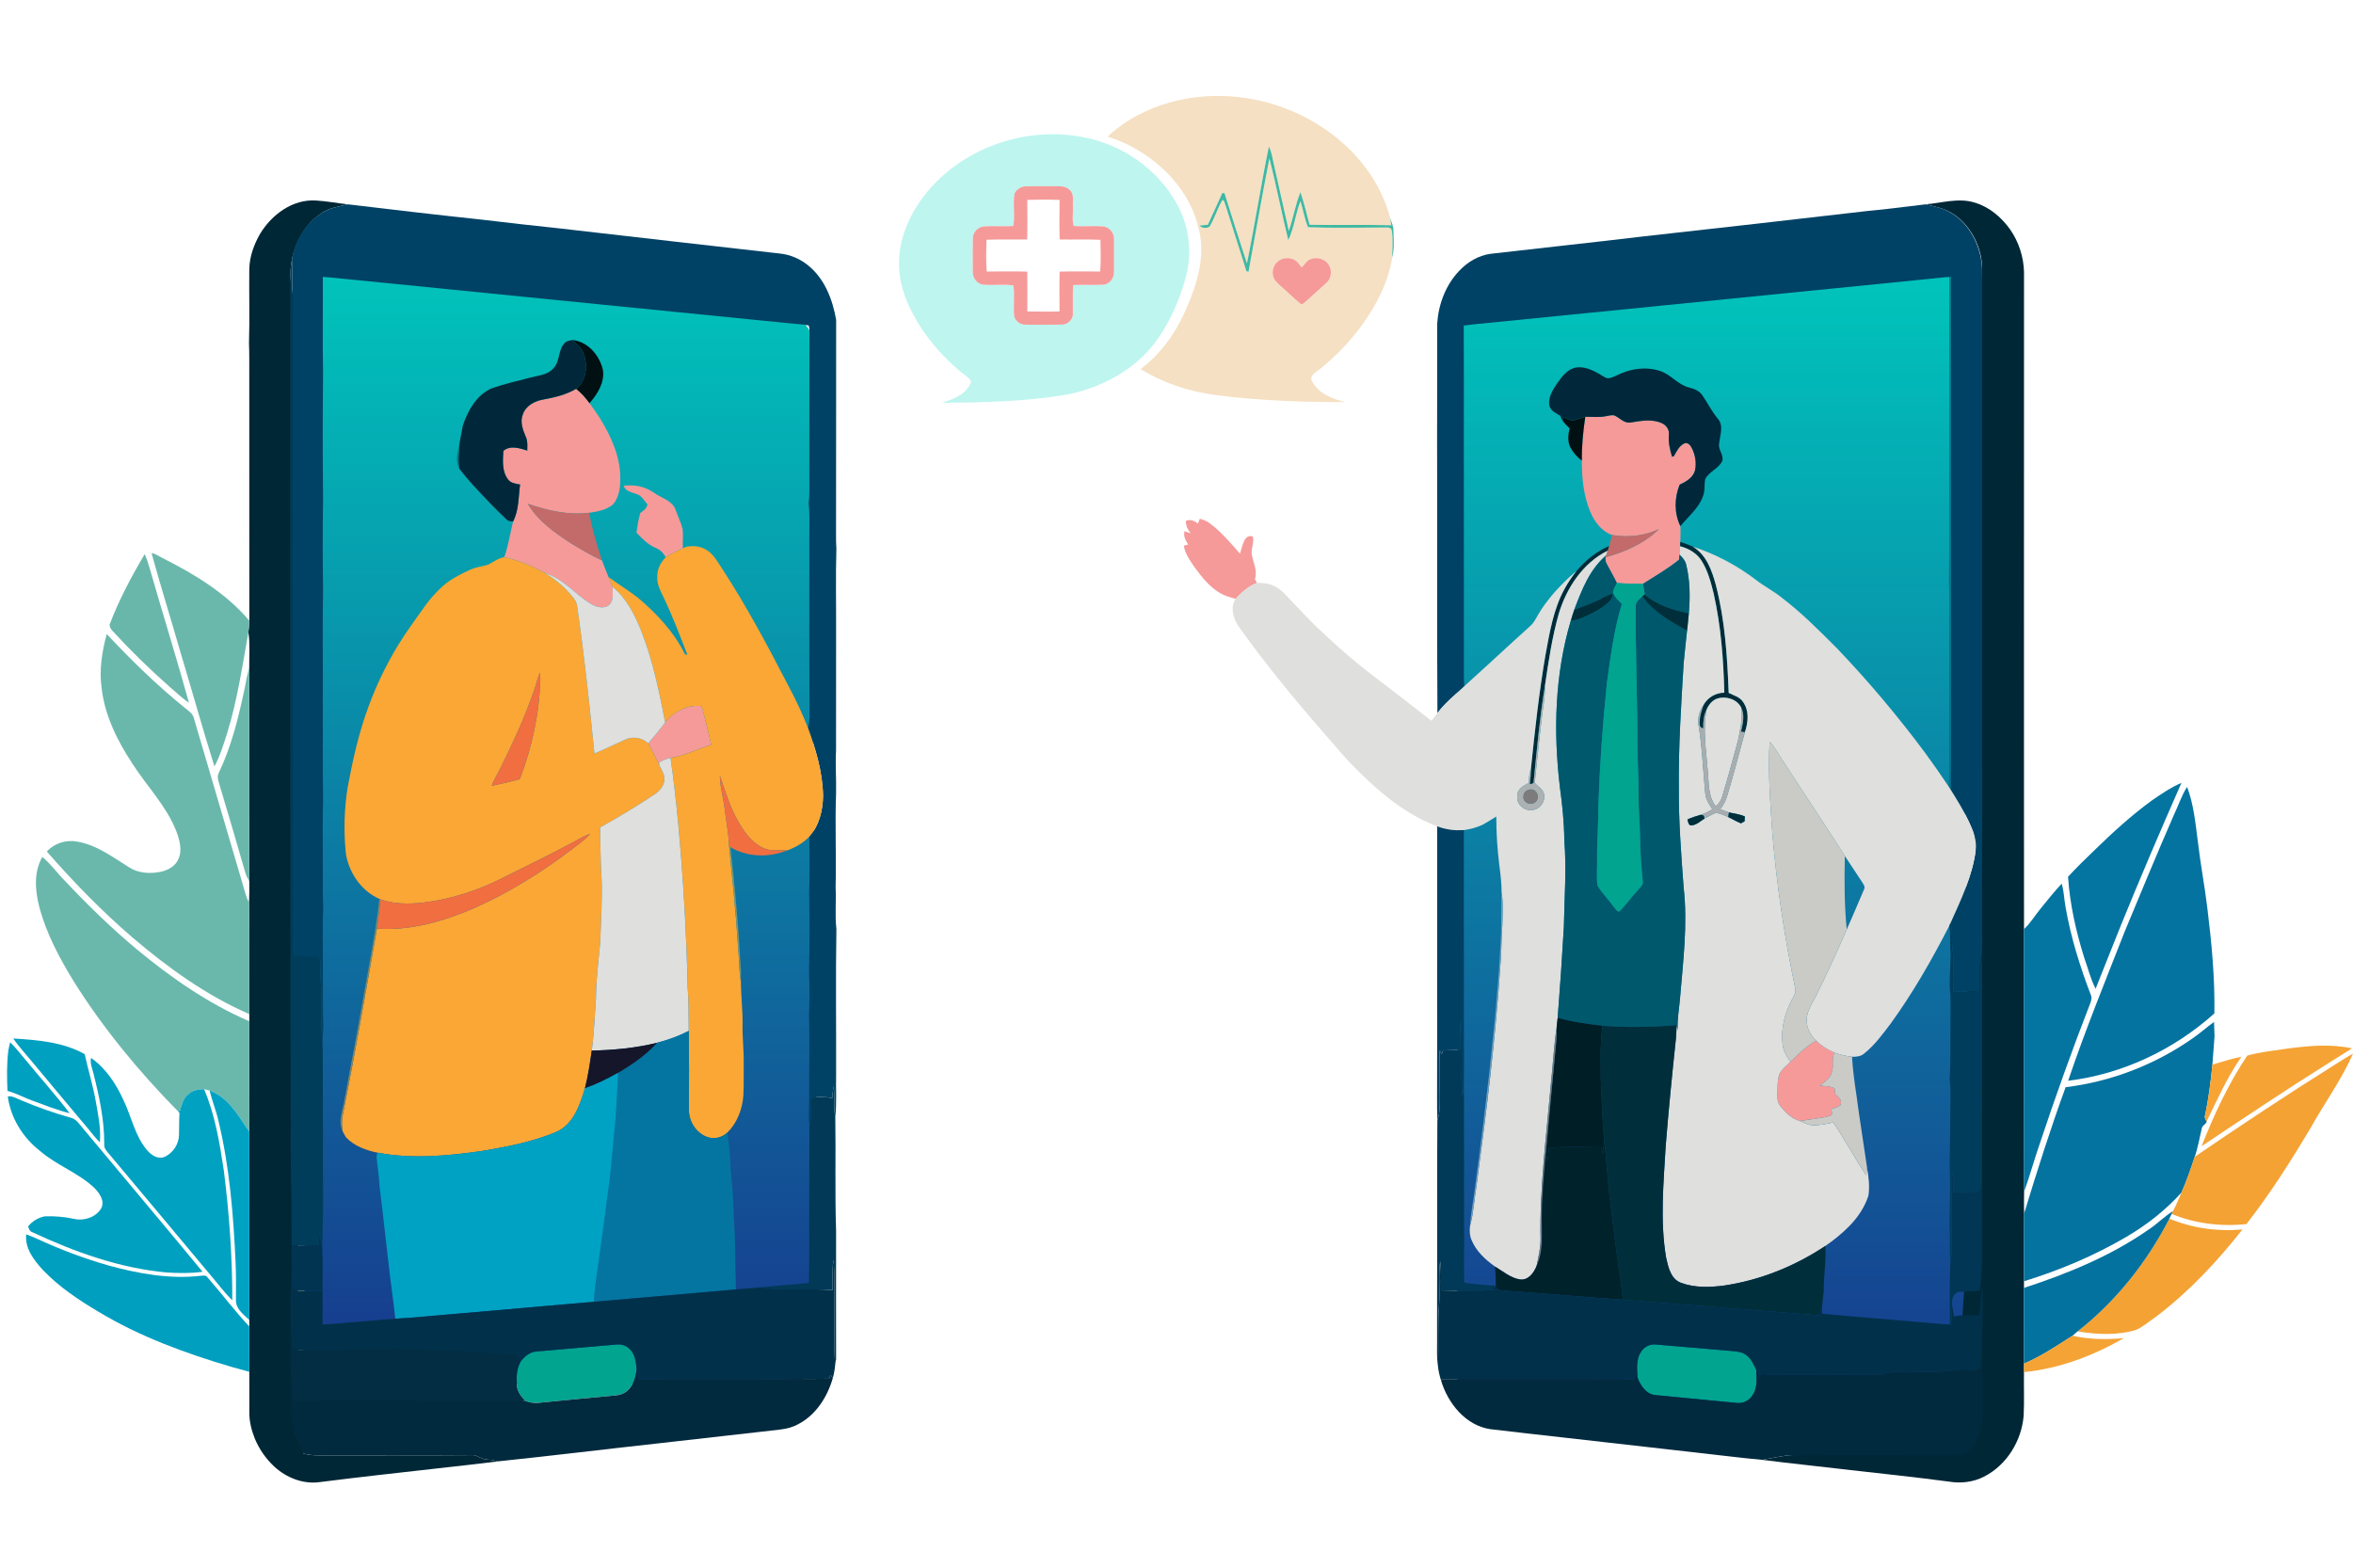 <?xml version="1.0" encoding="utf-8"?>
<!-- Generator: Adobe Illustrator 23.0.0, SVG Export Plug-In . SVG Version: 6.00 Build 0)  -->
<svg version="1.1" id="Layer_1" xmlns="http://www.w3.org/2000/svg" xmlns:xlink="http://www.w3.org/1999/xlink" x="0px" y="0px"
	 viewBox="0 0 2000 1333" style="enable-background:new 0 0 2000 1333;" xml:space="preserve">
<style type="text/css">
	.st0{fill:url(#SVGID_1_);}
	.st1{fill:url(#SVGID_2_);}
	.st2{fill:url(#SVGID_3_);}
	.st3{fill:#F5E0C3;}
	.st4{fill:#BEF5EF;}
	.st5{fill:#3FB8A2;}
	.st6{fill:#F59A99;}
	.st7{fill:#002736;}
	.st8{fill:#004265;}
	.st9{fill:#003D5A;}
	.st10{fill:#007289;}
	.st11{fill:#01273A;}
	.st12{fill:#011013;}
	.st13{fill:#007A81;}
	.st14{fill:#C36B6A;}
	.st15{fill:#012C39;}
	.st16{fill:#FBA735;}
	.st17{fill:#012B39;}
	.st18{fill:#DFDFDD;}
	.st19{fill:#6AB8AB;}
	.st20{fill:#69B7AA;}
	.st21{fill:#00586C;}
	.st22{fill:#01A48F;}
	.st23{fill:#002F3B;}
	.st24{fill:#F16E40;}
	.st25{fill:#ACB1B2;}
	.st26{fill:#A9ADAF;}
	.st27{fill:#CACBC6;}
	.st28{fill:#0475A1;}
	.st29{fill:#0473A0;}
	.st30{fill:#7D7B7C;}
	.st31{fill:#002F3C;}
	.st32{fill:#004063;}
	.st33{fill:#7A9872;}
	.st34{fill:#71A0BE;}
	.st35{fill:#81886B;}
	.st36{fill:#003D5C;}
	.st37{fill:#001E25;}
	.st38{fill:#003A58;}
	.st39{fill:#6D7C7F;}
	.st40{fill:#00A0C0;}
	.st41{fill:#15162A;}
	.st42{fill:#F5A334;}
	.st43{fill:#F4A234;}
	.st44{fill:#F8A434;}
	.st45{fill:#01A1C1;}
	.st46{fill:#00A2C3;}
	.st47{fill:#013957;}
	.st48{fill:#00222B;}
	.st49{fill:#013654;}
	.st50{fill:#03729F;}
	.st51{fill:#009FBF;}
	.st52{fill:#013451;}
	.st53{fill:#01314A;}
	.st54{fill:#01304A;}
	.st55{fill:#022D43;}
	.st56{fill:#F5A335;}
	.st57{fill:#022A3E;}
</style>
<linearGradient id="SVGID_1_" gradientUnits="userSpaceOnUse" x1="191.867" y1="1539.63" x2="1139.8" y2="1539.63" gradientTransform="matrix(-4.857226e-16 1 -1 -4.857226e-16 2016.908 36.181)">
	<stop  offset="0" style="stop-color:#00C6BC"/>
	<stop  offset="1" style="stop-color:#17398D"/>
</linearGradient>
<path class="st0" d="M259.01,1150.97V253.06c0-13.81,11.2-25.01,25.01-25.01c0,0,138.74,22.01,271.28,12.89
	c31.1-2.14,123.36,14.48,123.36,17.56l16.9,892.47c0,13.81-11.2,25.01-25.01,25.01H284.01
	C270.2,1175.98,259.01,1164.79,259.01,1150.97z"/>
<linearGradient id="SVGID_2_" gradientUnits="userSpaceOnUse" x1="180.333" y1="1539.63" x2="1128.266" y2="1539.63" gradientTransform="matrix(-4.857226e-16 1 -1 -4.857226e-16 2016.908 36.181)">
	<stop  offset="0" style="stop-color:#00C6BC"/>
	<stop  offset="1" style="stop-color:#17398D"/>
</linearGradient>
<path class="st1" d="M259.01,1139.44V241.52c0-13.81,11.2-25.01,25.01-25.01c0,0,179.33,18.6,345.83,29.85
	c31.1,2.1,58.12,31.66,58.12,34.73l7.58,858.34c0,13.81-11.2,25.01-25.01,25.01H284.01C270.2,1164.45,259.01,1153.25,259.01,1139.44
	z"/>
<linearGradient id="SVGID_3_" gradientUnits="userSpaceOnUse" x1="187.325" y1="559.901" x2="1161.91" y2="559.901" gradientTransform="matrix(-4.857226e-16 1 -1 -4.857226e-16 2016.908 36.181)">
	<stop  offset="0" style="stop-color:#00C6BC"/>
	<stop  offset="1" style="stop-color:#17398D"/>
</linearGradient>
<path class="st2" d="M1238.74,1173.08V275.16c0-13.81,11.2-25.01,25.01-25.01c0,0,238.8,9.24,345.5-22.03
	c29.92-8.77,56.44-2.92,56.44,0.15l9.59,944.8c0,13.81-11.2,25.01-25.01,25.01h-386.53
	C1249.93,1198.09,1238.74,1186.9,1238.74,1173.08z"/>
<g>
	<g>
		<path class="st3" d="M948.22,110.22c30.88-24.45,72.64-32.87,111.35-26.79c35.7,5.49,69.58,23.06,93.5,49.79
			c13.46,14.89,23.59,32.77,28.53,52.14c0.33,2.02,0.66,4.06,0.99,6.1c-23.16-0.66-46.34,0.09-69.5-0.4
			c-2.39-9.27-4.72-18.58-7.68-27.69c-4.43,10.61-6.15,22.09-9.94,32.92c-4.27-18.96-8.52-37.91-12.77-56.86
			c-1.21-4.97-1.68-10.21-4.18-14.76c-6.81,32.97-11.9,66.29-18.61,99.28c-6.5-19.92-12.85-39.89-19.11-59.88
			c-0.48,0.01-1.42,0.06-1.89,0.07c-3.96,9.02-8.14,17.95-12.2,26.91c-2.37,0.19-4.75,0.39-7.08,0.69c2.03,2.27,6.03,2.5,8.46,0.99
			c4.47-7.2,6.64-15.55,11.06-22.79c1.76,0.55,1.7,2.85,2.48,4.26c5.8,18.78,12.02,37.43,17.79,56.22c0.44,0.17,1.36,0.5,1.82,0.66
			c5.92-32.16,11.41-64.41,17.79-96.48c5.87,23.06,10.33,46.46,16.05,69.56c4.98-10.55,6.15-22.39,10.32-33.25
			c2.31,7.36,3.43,15.11,6.48,22.24c21.03,0.79,42.14,0.25,63.2,0.25c2.62,0.19,7.31-1.07,7.95,2.57
			c1.24,7.58,0.46,15.33,0.33,22.98c-3.12,19.74-12.23,38.05-23.59,54.42c-10.56,15.09-23.37,28.68-37.8,40.25
			c-3.15,2.71-9.29,5.34-6.78,10.45c5.37,10.37,17.34,15.05,28.21,17.7c-17.34,0.06-34.7-0.17-52.02-1.05
			c-19.55-0.84-39.09-2.42-58.51-4.97c-22.38-3-44.26-10.23-63.44-22.03c17.89-13.22,30.73-31.97,39.23-52.13
			c9.28-20.98,16.1-44.65,10.13-67.45c-6.28-27.85-26.4-51.37-50.84-66.03c-8.24-5.15-17.24-9.01-26.52-11.94
			C943.61,114.11,945.84,112.08,948.22,110.22z M1089.12,220.39c-5.18,2.13-8.19,7.94-7.17,13.33c0.41,4.26,4.06,7,6.98,9.73
			c5.4,4.69,10.45,9.78,16,14.3c1.85,2.07,3.75-0.7,5.31-1.76c5.65-5.25,11.49-10.32,17.17-15.56c3.87-3.41,4.91-9.31,2.74-13.89
			c-2.44-5.93-10.02-8.69-15.95-6.33c-3.35,0.99-4.99,4.26-7.25,6.58c-1.4,0.65-1.8-1.54-2.67-2.12
			C1101.25,219.66,1094.35,218.1,1089.12,220.39z"/>
	</g>
</g>
<g>
	<g>
		<path class="st4" d="M787.68,163.64c29.9-36.59,80.31-55.19,127.37-48.01c21.99,3.13,43,12.48,59.81,26.77
			c10.69,9.05,19.7,20.02,26.23,32.32c9.7,18.32,12.33,40.05,7.05,60.06c-4.99,18.86-12.9,37.13-24.05,53.26
			c-17.5,25.05-46.11,40.91-75.96,47.12c-35.44,6.18-71.56,6.89-107.45,7.28c8.47-2.9,18.04-6.07,22.92-14.06
			c0.86-1.67,2.68-4.01,0.86-5.7c-2.82-3.16-6.54-5.34-9.7-8.11c-18.5-15.92-33.99-35.5-43.63-57.83
			c-3.96-9.7-6.84-19.99-6.89-30.49C763.34,203.35,773.35,181.25,787.68,163.64z M862.37,164.39c-1.66,9.1,0.6,18.66-1.1,27.68
			c-8.38,0.64-16.81-0.3-25.19,0.39c-5.02,0.51-9.09,5.03-9.15,9.97c-0.17,9.57-0.06,19.17-0.04,28.75
			c-0.17,4.75,3.15,9.56,7.95,10.62c8.8,1.16,17.86-0.62,26.57,0.85c1.27,8.84-0.37,17.88,0.77,26.76c1.36,3.78,5.29,6.71,9.48,6.53
			c10.16,0.24,20.34,0.01,30.51,0c5.22,0.25,10.3-4.51,9.76-9.75c0.15-7.97-0.24-15.95,0.18-23.92c8.57-0.41,17.17,0.2,25.74-0.3
			c5.32-0.42,9.26-5.65,9.04-10.75c0.06-9.19,0.04-18.37,0-27.56c0.38-5.33-3.66-10.71-9.19-11.21c-8.35-0.69-16.77,0.27-25.11-0.4
			c-1.54-5.37-0.25-11.38-0.62-17c-0.34-4.48,1.26-9.97-2.55-13.42c-2.74-3.11-7.14-3.48-11.03-3.36
			c-8.87,0.15-17.76-0.14-26.64,0.11C867.77,158.44,864.13,160.97,862.37,164.39z"/>
	</g>
</g>
<g>
	<path class="st5" d="M1078.51,124.67c2.5,4.56,2.97,9.8,4.18,14.76c4.25,18.94,8.51,37.9,12.77,56.86
		c3.8-10.83,5.51-22.31,9.94-32.92c2.96,9.11,5.29,18.42,7.68,27.69c23.16,0.49,46.34-0.26,69.5,0.4c-0.33-2.05-0.66-4.08-0.99-6.1
		c0.95,2.76,2.04,5.48,2.68,8.35c0.22,8.42,1.27,16.96-0.95,25.23c0.13-7.65,0.91-15.4-0.33-22.98c-0.63-3.64-5.33-2.38-7.95-2.57
		c-21.06,0-42.18,0.54-63.2-0.25c-3.05-7.13-4.16-14.88-6.48-22.24c-4.18,10.86-5.35,22.7-10.32,33.25
		c-5.71-23.1-10.18-46.5-16.05-69.56c-6.37,32.07-11.87,64.32-17.79,96.48c-0.46-0.16-1.37-0.49-1.82-0.66
		c-5.76-18.79-11.99-37.44-17.79-56.22c-0.77-1.41-0.71-3.71-2.48-4.26c-4.42,7.24-6.59,15.59-11.06,22.79
		c-2.43,1.51-6.42,1.29-8.46-0.99c2.34-0.3,4.71-0.5,7.08-0.69c4.06-8.96,8.24-17.88,12.2-26.91c0.47-0.01,1.41-0.06,1.89-0.07
		c6.26,19.99,12.61,39.96,19.11,59.88C1066.62,190.96,1071.71,157.64,1078.51,124.67z"/>
</g>
<g>
	<g>
		<path class="st6" d="M862.37,164.39c1.76-3.42,5.4-5.95,9.37-5.99c8.87-0.25,17.76,0.04,26.64-0.11c3.9-0.12,8.29,0.25,11.03,3.36
			c3.81,3.44,2.21,8.94,2.55,13.42c0.37,5.62-0.91,11.63,0.62,17c8.34,0.67,16.76-0.29,25.11,0.4c5.54,0.5,9.57,5.88,9.19,11.21
			c0.04,9.19,0.06,18.37,0,27.56c0.22,5.09-3.72,10.32-9.04,10.75c-8.57,0.5-17.17-0.11-25.74,0.3c-0.42,7.97-0.03,15.95-0.18,23.92
			c0.53,5.24-4.55,10-9.76,9.75c-10.17,0.01-20.35,0.24-30.51,0c-4.19,0.19-8.13-2.75-9.48-6.53c-1.14-8.87,0.5-17.92-0.77-26.76
			c-8.71-1.47-17.78,0.31-26.57-0.85c-4.8-1.06-8.11-5.87-7.95-10.62c-0.03-9.58-0.13-19.18,0.04-28.75
			c0.06-4.94,4.14-9.46,9.15-9.97c8.38-0.69,16.81,0.25,25.19-0.39C862.97,183.05,860.71,173.49,862.37,164.39z M873.17,169.91
			c0.06,11.21,0.25,22.41-0.1,33.62c-11.54,0.24-23.08-0.22-34.61,0.27c-0.17,8.99-0.58,18.03,0.25,27.01
			c11.48-0.09,22.97-0.22,34.46,0.06c0.17,11.28,0.06,22.58,0.05,33.86c9.1,0,18.23,0.3,27.35-0.01c0-11.28-0.19-22.56,0.09-33.86
			c11.48-0.27,22.97-0.11,34.46-0.07c0.77-8.96,0.33-17.97,0.25-26.94c-11.55-0.57-23.12-0.06-34.69-0.3
			c-0.3-11.19-0.18-22.4-0.05-33.6C891.5,169.56,882.32,169.61,873.17,169.91z"/>
	</g>
	<path class="st6" d="M1089.12,220.39c5.23-2.28,12.14-0.72,15.16,4.28c0.86,0.59,1.27,2.77,2.67,2.12c2.26-2.32,3.9-5.59,7.25-6.58
		c5.93-2.36,13.51,0.4,15.95,6.33c2.17,4.58,1.13,10.48-2.74,13.89c-5.68,5.24-11.52,10.31-17.17,15.56
		c-1.56,1.06-3.45,3.83-5.31,1.76c-5.55-4.52-10.6-9.61-16-14.3c-2.92-2.73-6.58-5.48-6.98-9.73
		C1080.93,228.32,1083.94,222.52,1089.12,220.39z"/>
	<path class="st6" d="M461.5,339.66c9.75-1.8,19.62-4.04,28.19-9.16c4.37,3.49,8.13,7.66,11.36,12.21
		c3.22,4.33,6.34,8.75,9.22,13.32c9.61,15.79,17.64,33.63,16.9,52.4c0.06,6.1-1,12.39-4.16,17.72c-2.08,3.71-6.2,5.55-9.99,7.11
		c-4.04,1.27-8.21,2.1-12.4,2.62c-17.72,2.17-35.39-1.98-52.03-7.66c8.7,14.64,23.04,24.78,37.21,33.87
		c8.38,5.15,16.89,10.16,25.88,14.24c1.69,4.82,3.69,9.51,5.6,14.24c1.09,2.75,2.21,5.49,3.38,8.22c-0.09,4.99,1.31,11.07-2.48,15.1
		c-4.52,4.14-11.4,2.25-16.06-0.62c-13.23-8.21-23.45-21.4-38.76-26.12c-10.88-6.07-22.52-10.75-34.71-13.57
		c3.43-9.86,4.99-20.17,7.44-30.25c5.07-9.62,4.57-20.97,5.98-31.47c-3.58-0.77-7.83-1.02-10.14-4.24
		c-5.41-6.91-4.49-16.2-4.04-24.39c5.9-4.93,13.74-2.25,20.28-0.25c0.05-3.77,0.51-7.71-1.07-11.27
		c-2.53-6.03-5.26-12.82-2.73-19.31C446.7,345.08,454.22,340.93,461.5,339.66z"/>
	<path class="st6" d="M1364.38,353.88c2.48-0.34,4.94-1.22,7.49-0.87c4.7,1.85,8.35,6.94,13.89,6.14c8.79-1.36,18.38-3.33,26.8,0.59
		c3.91,1.7,6.55,5.69,5.93,9.96c-0.52,6.34,0.9,12.57,2.74,18.61c0.39-0.15,1.18-0.47,1.57-0.62c2.3-3.98,4.37-8.67,8.81-10.77
		c2.53-1.06,4.77,0.95,5.9,3.03c3.38,6,4.65,13.23,3.21,19.97c-1.7,6.13-7.59,9.53-13.05,12.06c-4.55,11.27-4.71,24.17,0.6,35.24
		c0.36,4.46,0.03,8.92-0.05,13.39c-0.06,1.24-0.11,2.48-0.15,3.73c-0.15,2.36-0.32,4.72-0.52,7.08c-0.17,1.46-0.32,2.92-0.46,4.38
		c-9.54,7.72-20.21,13.9-30.57,20.45c-7.41,0.22-14.82-0.22-22.19-0.65c-2.7-5.57-5.85-10.91-8.71-16.39
		c-1.02-1.68-1.08-3.63-1.09-5.5c16.61-4.57,33.13-11.74,45.47-23.89c-12.33,5.64-26.36,7.31-39.73,4.95
		c-9.13-3.22-15.13-11.46-18.66-19.97c-5.7-13.67-7.11-28.67-7.08-43.3c-0.2-12.45,1.12-24.87,2.91-37.18
		C1353.06,354.15,1358.76,354.93,1364.38,353.88z"/>
	<path class="st6" d="M530.09,412.97c9.03-1.41,18.56,0.69,25.98,6c6.21,4.48,15.48,6.49,18.18,14.39
		c1.89,5.44,4.47,10.66,5.95,16.24c0.67,5.43-0.09,10.91,0.24,16.36c-4.98,2.38-9.98,4.74-14.63,7.69
		c-1.87-3.64-4.86-6.51-8.74-8.05c-6.54-2.7-11.29-7.95-16.12-12.82c0.83-5.64,1.71-11.27,3.26-16.76c2.64-1.87,5.6-3.81,6.09-7.25
		c-2.15-2.51-3.87-5.42-6.45-7.54C539.26,418.43,532.2,418.81,530.09,412.97z"/>
	<path class="st6" d="M1007.94,442.74c3.75-1.68,7.25-0.01,10.3,2.27c0.41-1.04,1.21-3.09,1.6-4.13c2.73,0.92,5.6,1.77,7.94,3.54
		c10.03,7.39,18.07,16.92,26.19,26.22c1.23-3.91,2.07-7.97,3.95-11.64c1.3-2.46,4.25-4.29,7.03-2.81c1.32,5.3-1.99,10.52-0.85,15.86
		c1.42,6.68,4.85,13.42,2.56,20.33c0.56,1.01,1.13,2.03,1.73,3.07c-7.14,2.88-13.14,8-18.12,13.69c-4.49-1.4-9.12-2.57-13.18-4.98
		c-9.41-5.47-16.05-14.28-22.35-22.84c-3.61-5.4-7.59-10.92-8.51-17.48c0.93-0.25,2.78-0.76,3.72-1.01
		c-2.3-3.34-4.14-7.14-3.21-11.27c1.76,0.56,3.58,1.16,5.37,1.77C1009.53,450.33,1007.85,446.73,1007.94,442.74z"/>
	<path class="st6" d="M565.4,614.06c7.22-9.05,19.11-15.56,31.04-13.83c2.81,10.96,5.85,21.88,8.04,32.98
		c-11.71,3.13-22.42,9.33-34.55,10.98c-3.45,0.79-6.73,2.2-9.81,3.87c0.06,0.59,0.19,1.75,0.25,2.33
		c-3.2-6.16-5.88-12.58-9.42-18.56C555.93,626.04,560.83,620.17,565.4,614.06z"/>
	<path class="st6" d="M1521.84,902.53c6.88-6.44,13.37-13.6,21.98-17.87c4.43,4.38,9.83,7.71,15.62,10.11
		c-3.21,5.34-0.2,11.84-2.65,17.42c-1.68,4.77-6.13,7.61-10.04,10.48c4.23,0.61,8.87,0.35,12.67,2.58c0.2,1.58,0.37,3.19,0.51,4.82
		c2.87,2.23,6.3,5.3,4.35,9.31c-2.13,1.88-5.12,2.37-7.69,3.39c0.15,1.8,1.73,4.94-0.89,5.64c-8.35,2.48-17.18,2.83-25.72,4.44
		c-7.2-1.93-12.62-7.38-16.99-13.04c-2.76-3.47-2.17-8.1-2.18-12.19c0.23-4.75-0.03-9.65,1.49-14.21
		C1514.25,908.91,1518.41,905.91,1521.84,902.53z"/>
</g>
<g>
	<path class="st7" d="M221.01,198.85c9.81-16.34,27.78-29.85,47.89-28.4c9.04,0.54,17.95,2.28,26.95,3.26
		c-7.39,1.71-15.17,2.82-21.7,6.93c-20.25,12.74-25.12,35.35-26.07,40.16c-5.1,25.9,7.34,48.55,11.07,55.9
		c19.96,39.28,10.04,72,5.68,200.84c-2.37,70.1,1.48,33.53-0.47,180.47c-2,150.55-7.11,282.32-7.11,282.32
		c-2.83,73.03-5.79,128.81-3.32,213.63c1,34.29,2.57,62.54,3.78,81.49c6.44,1.82,13.17,1.75,19.79,1.6
		c41.77-0.11,83.57,0.15,125.31-0.2c3.66,0.8,6.65,3.59,10.51,3.66c3.36,0.22,6.72,0.69,9.95,1.65
		c-16.96,2.21-33.98,3.96-50.96,5.92c-33.76,3.81-67.52,7.49-101.22,11.79c-13.78,1.71-27.64-3.88-37.67-12.99
		c-7.25-6.69-13.01-14.89-16.78-23.92c-2.81-7.04-4.75-14.5-4.72-22.09c-0.08-11.61,0.01-23.2-0.01-34.81
		c0-12.83,0.01-25.67-0.01-38.5c-0.01-1.88-0.03-3.73-0.01-5.59c0.01-53.34,0.09-106.66,0-160c0.05-31.3,0.03-62.59,0.01-93.87
		c-0.01-2.05,0-4.07,0-6.08c-0.13-31.47,0.3-62.95-0.22-94.41c0.2-6.19,0.36-12.39,0.2-18.58c0.01-60.49,0.1-120.97-0.05-181.44
		c-0.09-10.1,0.75-20.25-0.69-30.28c0.38-3.22,0.71-6.44,0.76-9.67c0.01-69.7-0.03-139.39-0.03-209.07
		c-0.06-8.97,0.14-17.95-0.24-26.91c0.65-20.94,0.01-41.92,0.25-62.89C212.09,218.2,215.78,207.96,221.01,198.85z"/>
	<path class="st7" d="M1636.58,173.7c13.9-1.17,28.2-5.82,41.97-1.47c12.51,3.72,22.76,12.59,30.15,22.98
		c7.28,10.56,11.36,23.25,11.67,36c-0.01,186.18-0.11,372.37-0.01,558.54c0.03,74.4-0.14,148.81,0.09,223.21
		c-0.23,6.2-0.05,12.42-0.03,18.63c-0.2,19.14-0.03,38.3-0.08,57.46c-0.03,1.87-0.04,3.76-0.01,5.65
		c0.03,21.45-0.06,42.91,0.05,64.36c-0.01,2.4-0.05,4.78-0.04,7.21c-0.22,12.35,0.34,24.72-0.27,37.08
		c-1.76,21.24-14.26,41.98-33.79,51.84c-9,4.63-19.48,5.84-29.43,4.22c-28.71-3.86-57.52-6.81-86.29-10.12
		c-24.17-2.9-48.4-5.29-72.55-8.41c6.98-1.49,14.03-2.66,21.08-3.81c66.31-3.11,115.27-9.36,130.79-15.55
		c3.61-1.44,11.69-4.66,16.42-12.63c3.44-5.8,3.65-11.64,3.79-17.68c0.13-5.67-0.41-15.22-5.04-26.6
		c0.61-8.62,1.51-21.53,2.51-37.19c3.18-49.57,5.34-94.08,6.08-113.62c2.8-73.9-0.82-158.22-2.92-199.01
		c2.05-7.86,4.91-20.14,6.95-35.37c6.3-47.2-1.52-76.56-4.42-120.63c-1.52-22.98,0.32-19.37,1.89-88.42
		c3.13-137.34,4.69-206.01,1.45-243.49c-2.24-25.96-6.56-50.57,3.6-78.61c1.89-5.22,4.43-10.96,4.54-19.56
		c0.24-20.2-12.57-43.99-33.53-51.23C1646.44,175.82,1641.46,174.86,1636.58,173.7z"/>
</g>
<g>
	<path class="st8" d="M248.9,844.21c-0.65-5.45-0.56-10.96-0.47-16.44c-0.22-193.88-0.04-387.76-0.11-581.65
		c-0.04-8.45,0.24-16.9-0.23-25.33c2.45-16.2,11.71-31.56,26.07-40.16c6.53-4.11,14.31-5.22,21.7-6.93
		c37.81,4.54,75.65,8.95,113.52,12.98c22.18,2.65,44.37,5.18,66.59,7.5c62.31,7.24,124.67,14.23,186.99,21.34
		c8.52,0.86,16.62,4.32,23.3,9.56c14.54,11.39,21.42,29.3,24.45,46.82c-0.06,56.31,0.03,112.63-0.08,168.94
		c0.13,8.57-0.28,17.16,0.28,25.72c-0.69,23.03-0.13,46.08-0.24,69.11c-0.04,34.11,0,68.21-0.05,102.31
		c-0.67,12.09,0.29,24.17,0.03,36.27c-0.99,26.63,0.27,53.26-0.39,79.9c0.6,11.81-0.69,23.65,0.66,35.43
		c-0.69,41.41-0.08,82.84-0.24,124.26c-0.27,11.83,0.53,23.7-0.67,35.5c-1.82-8.56-0.19-17.32-1.47-25.92
		c-0.6,3.27-0.91,6.58-1.09,9.91c-6.11-0.95-12.43-1.65-18.37,0.42c-0.42,7.82,0.84,15.79-1.05,23.51
		c-1.03-8.24-0.04-16.52-0.25-24.77c-0.19-23.04,0.69-46.1-0.18-69.13c0.56-12.52,0.7-25.07,0.03-37.58
		c0.66-22.03,0.58-44.1,0.15-66.14c0.47-16.15,0.42-32.32,0.08-48.47c8.43-9.41,11.5-22.2,11.72-34.46
		c-0.28-19.96-6.04-39.29-12.77-57.96c1.22-4.7,1.49-9.55,1.27-14.38c-0.28-50.34-0.09-100.7-0.14-151.04
		c-0.09-8.52,0.44-17.06-0.62-25.53c0.98-7.26,0.55-14.59,0.61-21.88c0.05-41.61-0.04-83.23,0.08-124.83c0.05-1.54-0.17-3-0.66-4.41
		c-5.21-1.11-10.55-1.19-15.83-1.8c-125.86-12.57-251.72-25.13-377.59-37.71c-6.51-0.66-13.01-1.37-19.54-1.83
		c0.14,27.47-0.29,54.95,0.2,82.42c-0.41,35.37-0.34,70.76,0,106.11c-0.39,25.8-0.36,51.6-0.01,77.39
		c-0.53,28.55-0.05,57.12-0.2,85.69c0.13,31.35-0.24,62.72,0.25,94.07c-0.61,15.65-0.14,31.3-0.27,46.95
		c0.17,14.31-0.25,28.63,0.34,42.93c-0.75,18.49-0.06,37.03-0.27,55.53c0.19,15.18-0.29,30.38,0.38,45.54
		c-0.17,4.58-0.56,9.16-0.66,13.77c-2.25-16.4,0.27-33.03-1.35-49.49c-0.9-7.53,0.25-15.15-1.13-22.63
		c-1.57,9.41,0.74,19.09-1.27,28.43c-6.36,1.46-12.82,43.24-19.27,43.89"/>
	<path class="st8" d="M1587.44,179.32c16.43-1.44,32.76-3.72,49.14-5.62c4.89,1.16,9.87,2.12,14.64,3.77
		c20.86,7.87,32.78,30.08,33.53,51.23c0.04,183.05-0.04,366.1,0.04,549.16c-0.29,11.79,0.51,23.62-0.42,35.39
		c-3.21,9.65-0.57,19.98-1.57,29.93c-7.49-0.6-15.01-0.39-22.5-0.59c-0.7-12.6,0.71-25.27-0.79-37.83
		c-0.86-6.74,0.42-13.65-1.59-20.24c8.91-19.87,18.59-39.95,21.39-61.71c1.24-8.59-2.34-16.86-5.84-24.5
		c-4.48-9.45-9.99-18.37-15.53-27.24c0.66-62.16,0.06-124.35,0.32-186.52c0.05-83.14-0.13-166.29,0.08-249.43
		c-2.04,0.2-4.06,0.42-6.07,0.62c-6.82,0.64-13.61,1.41-20.4,2.1c-123.6,12.32-247.2,24.68-370.8,37.03
		c-5.66,0.52-11.31,1.05-16.92,1.85c0.19,29.78,0.08,59.57,0.08,89.34c-0.06,69.87,0.06,139.75,0.05,209.61
		c0.04,2.55,0.18,5.08,0.38,7.64c-7.86,7.39-16.43,14.14-22.88,22.85c-0.5-77.74-0.06-155.48-0.29-233.23
		c0.18-32.67-0.04-65.34,0.1-98.02c1.12-16.29,7.17-32.63,18.65-44.64c6.92-7.4,16.15-13.02,26.37-14.49
		c43.74-5.1,87.55-9.7,131.28-14.95C1461.07,193.78,1524.28,186.7,1587.44,179.32z"/>
</g>
<g>
	<path class="st9" d="M271.64,813.62c1.38,7.48,0.23,15.1,1.13,22.63c1.61,16.46-0.9,33.1,1.35,49.49c0.52,16,0.13,32.01,0.32,48.03
		c-0.01,9.42-0.15,18.84,0.14,28.27c-0.3,22.58-0.05,45.15,0.03,67.71c-0.51,9.86-0.24,19.72-0.75,29.58
		c-0.93-3.18-1.69-6.4-2.35-9.62c-0.63,2.85-0.85,5.74-0.84,8.66c-7.62,0.21-15.25,0.05-22.88,0.24c-0.08-14.55,0-29.1-0.09-43.65
		c-0.93-24.96-0.39-49.94-0.58-74.92c-0.44-96.08-0.25-192.17-0.34-288.27c-0.08-134.76-0.03-269.51,0-404.28
		c0.08-8.91-0.57-17.92,1.32-26.71c0.47,8.44,0.19,16.89,0.23,25.33c0.08,193.9-0.1,387.77,0.11,581.65
		c-0.09,5.48-0.66-21.28-0.02-15.83"/>
</g>
<g>
	<path class="st10" d="M1652.27,235.74c2.01-0.2,4.02-0.42,6.07-0.62c-0.2,83.14-0.03,166.29-0.08,249.43
		c-0.25,62.17,0.34,124.36-0.32,186.52c-0.67-1.04-1.31-2.06-1.96-3.07c1.38-7.84,0.72-15.8,0.8-23.71
		c0.11-35.77-0.01-71.55,0.1-107.33c-0.23-14.73,0.42-29.48-0.32-44.18c0.71-31.02,0.14-62.06,0.33-93.09
		c0.01-54.67,0.15-109.35,0.03-164.02C1655.76,235.69,1653.44,235.73,1652.27,235.74z"/>
</g>
<g>
	<path class="st11" d="M479.93,291.58c1.69-1.91,4.41-2.12,6.77-2.6c3.42,3.29,7.33,6.44,9.1,10.97c4,10.15,3.02,23.3-6.11,30.54
		c-8.57,5.12-18.44,7.36-28.19,9.16c-7.29,1.27-14.8,5.43-17.15,12.74c-2.53,6.49,0.2,13.28,2.73,19.31
		c1.57,3.56,1.12,7.5,1.07,11.27c-6.54-2-14.37-4.68-20.28,0.25c-0.46,8.19-1.37,17.47,4.04,24.39c2.31,3.22,6.56,3.47,10.14,4.24
		c-1.41,10.51-0.91,21.85-5.98,31.47c-1.98-0.19-4.14-0.3-5.57-1.83c-9.98-9.33-19.31-19.32-28.58-29.34
		c-3.97-4.52-7.99-9.01-11.53-13.85c-1.35-7.14-0.25-14.39,0.19-21.55c0.86-4.92,1.96-9.81,2.74-14.74
		c4.15-12.62,11.34-25.71,23.98-31.69c11.01-3.92,22.45-6.54,33.77-9.42c6.58-1.76,14.3-2.25,19.11-7.61
		C476.19,307.37,474.12,297.61,479.93,291.58z"/>
	<path class="st11" d="M1323.51,325.87c4.14-5.73,8.87-12.43,16.52-13.52c8.7-1.1,16.49,3.78,23.58,8.05
		c3.58,2.66,7.73-0.24,11.21-1.62c11.06-5.57,24.42-7.34,36.32-3.43c9.08,2.98,14.94,11.59,24.33,13.98
		c4.37,1.07,8.9,2.75,11.46,6.65c4.58,6.53,8.01,13.8,13.2,19.94c5.29,6.14,1.7,14.25,1.08,21.27c-0.98,5.19,4.19,9.42,2.69,14.58
		c-3.02,6.64-11.34,9.01-14.52,15.51c-0.91,4.87,0,10.02-1.96,14.7c-3.67,10.15-12.43,17.11-19.15,25.23
		c-5.31-11.07-5.14-23.97-0.6-35.24c5.46-2.52,11.35-5.93,13.05-12.06c1.43-6.74,0.17-13.96-3.21-19.97
		c-1.13-2.08-3.38-4.09-5.9-3.03c-4.44,2.1-6.51,6.79-8.81,10.77c-0.39,0.15-1.18,0.47-1.57,0.62c-1.84-6.04-3.26-12.27-2.74-18.61
		c0.62-4.27-2.02-8.26-5.93-9.96c-8.42-3.92-18.02-1.95-26.8-0.59c-5.54,0.8-9.19-4.29-13.89-6.14c-2.55-0.35-5.02,0.54-7.49,0.87
		c-5.61,1.05-11.31,0.26-16.95,0.44c-3.4,0.79-6.59,2.17-9.93,3.08c-3.14,0.07-5.94-1.68-8.81-2.67c-0.1,0.74-0.3,2.23-0.41,2.97
		c-0.22-0.29-0.66-0.87-0.89-1.16c-0.27-0.75-0.8-2.26-1.07-3.01c-3.57-2.32-8.28-4.13-9.36-8.67
		C1315.6,337.87,1319.79,331.46,1323.51,325.87z"/>
</g>
<g>
	<path class="st12" d="M486.69,288.99c13.2,1.49,22.87,13.13,25.74,25.25c1.75,10.71-4.53,20.69-11.38,28.47
		c-3.24-4.54-7-8.71-11.36-12.21c9.13-7.24,10.11-20.39,6.11-30.54C494.02,295.43,490.11,292.28,486.69,288.99z"/>
	<path class="st12" d="M1328.69,354.73c2.87,0.99,5.68,2.75,8.81,2.67c3.34-0.91,6.53-2.3,9.93-3.08
		c-1.79,12.3-3.11,24.72-2.91,37.18l-0.71-0.54c-3.55-2.85-6.65-6.3-8.81-10.28c-2.78-5.05-2.27-11.13-0.81-16.5
		c-2.06-2.08-4.18-4.12-5.9-6.48C1328.38,356.97,1328.58,355.47,1328.69,354.73z"/>
</g>
<g>
	<path class="st13" d="M390.39,398.3c-3.86-6.56-1.3-14.64,0.19-21.55C390.14,383.91,389.05,391.16,390.39,398.3z"/>
</g>
<g>
	<path class="st14" d="M448.58,428.21c16.65,5.68,34.31,9.83,52.03,7.66c2.88,13.68,6.58,27.19,11.06,40.45
		c-8.99-4.08-17.5-9.09-25.88-14.24C471.62,453,457.28,442.85,448.58,428.21z"/>
	<path class="st14" d="M1370.27,454.77c13.37,2.36,27.4,0.69,39.73-4.95c-12.34,12.14-28.86,19.32-45.47,23.89l0.47-1.47
		c0.47-1.36,0.95-2.73,1.42-4.11c0.32-1,0.95-3.01,1.27-4.01C1368.59,461.01,1369.44,457.89,1370.27,454.77z"/>
</g>
<g>
	<path class="st15" d="M1428.07,464.33c0.04-1.25,0.09-2.5,0.15-3.73c3.61,1.17,7.19,2.5,10.68,4.04
		c11.6,6.99,16.18,20.29,19.53,32.52c7.81,29.95,9.74,61.03,10.93,91.79c4.25,2.2,9.47,3.38,12.19,7.66
		c5.4,7.51,4.39,17.41,1.59,25.7c-0.84-0.09-2.49-0.26-3.33-0.35c1.49-6.64,3.44-13.96,0.2-20.42c-3.4-7.15-12.7-10.06-20.06-7.87
		c-4.52,1.36-7.55,5.29-9.36,9.38c-2.51,4.95-3.06,10.52-2.86,15.99c-3.83-0.41-3.14-4.34-3.02-7.09c0.39-4.36,1.78-8.55,3.21-12.65
		c3.5-6.43,10.3-10.45,17.71-10.53c-0.67-28.18-2.87-56.48-9.01-84.08c-2.4-9.75-5.02-19.71-10.46-28.28
		C1442.1,470.13,1435.26,466.18,1428.07,464.33z"/>
</g>
<g>
	<path class="st16" d="M583.43,464.77c5.5-1.07,11.45-0.7,16.33,2.25c6.64,3.53,10.03,10.48,14.07,16.41
		c20.85,31.96,38.74,65.63,56.25,99.43c6.28,11.64,11.86,23.62,16.71,35.92c6.73,18.67,12.49,38,12.77,57.96
		c-0.22,12.26-3.29,25.05-11.72,34.46c-4.62,4.77-10.35,8.34-16.52,10.84c-0.52,0.19-1.59,0.57-2.12,0.77
		c-7.02-0.17-14.54,1.02-21.01-2.28c-10.04-4.87-16.42-14.48-21.61-23.86c-6.53-11.82-10.32-24.78-14.73-37.44
		c0.14,9.77,3.09,19.21,4.2,28.88c1.26,10.4,3.29,20.73,3.71,31.22c2.69,28.23,5.8,56.45,7.52,84.77
		c1.09,10.07,0.62,20.29,2.48,30.29c0.01,12.35,1.63,24.63,1.42,36.99c-0.27,10.86,1.19,21.64,0.94,32.5
		c-0.1,9.15,0.24,18.32-0.28,27.47c-0.88,11.59-5.28,23.16-13.74,31.5c-4.33,3.96-10.61,5.65-16.3,3.83
		c-10.21-3.19-16.59-13.83-16.25-24.09c0.23-22.11,0.11-44.22-0.1-66.32c-0.28-12.44,0.1-24.9-0.95-37.3
		c-1.03-47.09-3.85-94.12-8.2-141.02c-1.74-17.96-3.75-35.89-6.35-53.74c12.13-1.65,22.84-7.85,34.55-10.98
		c-2.18-11.11-5.23-22.03-8.04-32.98c-11.93-1.73-23.82,4.78-31.04,13.83c-5.17-26.44-10.56-53.03-20.56-78.2
		c-5.52-13.72-12.47-27.44-24.2-37.08c-1.17-2.73-2.29-5.48-3.38-8.22c8.18,5.9,16.77,11.22,24.78,17.35
		c16.04,13.54,30.81,29.21,40.1,48.07c0.55,0.19,1.64,0.56,2.17,0.75c-6.61-17.16-13.17-34.37-21.22-50.95
		c-2.31-4.7-4.72-9.63-4.44-14.99c-0.39-6.45,2.68-12.58,7.16-17.13c4.65-2.95,9.65-5.3,14.63-7.69
		C581.41,465.53,582.41,465.13,583.43,464.77z"/>
	<g>
		<path class="st16" d="M414.98,479.93c4.41-2.37,8.56-5.52,13.65-6.35c12.19,2.82,23.83,7.5,34.71,13.57
			c9.1,5.58,17.43,12.5,23.95,20.92c1.46,1.92,2.78,4.03,3.17,6.44c6.13,41.84,10.55,83.93,14.79,125.98
			c8.95-3.76,17.71-7.92,26.55-11.94c6.35-2.87,14.13-1.45,19.15,3.31c3.54,5.98,6.22,12.39,9.42,18.56
			c1.8,4.06,4.86,7.99,4.35,12.67c-0.5,5.1-4.05,9.37-8.3,12.09c-15.02,10.06-30.56,19.37-46.37,28.19
			c0.37,14.41,0.28,28.84,1.27,43.23c0.67,18.35-0.57,36.67-1.18,55c-1.52,15.77-3.5,31.54-3.61,47.4
			c-1.12,14.68-1.57,29.41-3.57,44.02c-1.51,10.77-3.12,21.53-5.79,32.09c-4.3,14.1-9.69,30.77-24.61,37.16
			c-19.64,8.12-40.69,12.37-61.62,15.86c-29.65,4.32-60.19,7.29-89.87,1.67c-9.95-2-20.07-5.64-27.08-13.19
			c-0.1-0.16-0.29-0.51-0.39-0.69c-0.84-1.46-1.68-2.91-2.39-4.41c-0.63-4.21-0.84-8.5-0.08-12.68
			c10.59-53,19.88-106.24,29.23-159.47c28.35,1.9,56.3-6.13,82.03-17.17c30.14-13.34,58.25-30.84,84.28-50.78
			c5.1-4.04,10.7-7.59,14.88-12.64c-6.79,2.42-12.76,6.49-19.2,9.65c-18.22,9.77-36.95,18.57-55.37,27.97
			c-21.15,10.72-44.15,18.16-67.82,20.87c-11.95,1.31-24.36,1.24-35.8-2.75l-0.9-0.45c-14.88-6.56-25.02-21.04-28.16-36.53
			c-0.11-0.85-0.36-2.53-0.47-3.37c-1.74-18.33-1.23-36.91,1.7-55.11c4.33-23.21,9.46-46.37,17.74-68.58
			c6.48-17.8,14.8-34.93,24.57-51.22c3.96-6.49,8.16-12.82,12.61-18.99c7.29-10.23,14.13-20.93,23.32-29.65
			c7.07-7.23,16.28-11.88,25.39-16.12C404.17,482.07,409.75,481.58,414.98,479.93z M453.91,586.78
			c-7.82,22.91-18.05,44.93-28.81,66.62c-2.31,4.88-5.43,9.38-7.1,14.55c8-1.61,15.93-3.57,23.82-5.64
			c10.49-27.27,16.72-56.22,17.46-85.4c-0.09-1.76-0.23-3.51-0.44-5.25C456.77,576.56,455.77,581.8,453.91,586.78z"/>
	</g>
</g>
<g>
	<path class="st17" d="M1339.97,485.37c7.57-8.9,16.84-16.59,27.72-21.25c-0.32,1-0.95,3.01-1.27,4.01
		c-21.15,10.52-34.85,31.62-41.47,53.44c-5.71,20.03-8.75,40.68-11.77,61.24c-4.55,27.47-6.96,55.24-9.76,82.92
		c-0.79,0.25-2.36,0.74-3.14,0.99c0.53-4.37,0.99-8.74,0.98-13.13c3.31-32.33,6.86-64.68,12.34-96.74
		c3.57-19.18,6.72-38.96,16.25-56.33C1332.75,495.15,1336.19,490.12,1339.97,485.37z"/>
</g>
<g>
	<path class="st18" d="M1428.07,464.33c7.19,1.85,14.03,5.8,18.09,12.08c5.45,8.57,8.06,18.53,10.46,28.28
		c6.15,27.59,8.34,55.9,9.01,84.08c-7.41,0.09-14.21,4.11-17.71,10.53c-3.35,4.69-5.03,10.6-4.32,16.32
		c3.25,19.41,3.9,39.12,5.83,58.67c0.5,5.08,3.19,9.53,6.06,13.65c-3.12,1.8-6.3,3.53-9.75,4.58c-3.9,1.11-7.77,2.32-11.44,3.98
		c0.55,1.9,0.74,5.44,3.64,5.1c4.3-0.55,7.62-3.82,11.16-6.05c-0.29-0.59-0.88-1.76-1.17-2.35c0.55,0.47,1.63,1.42,2.16,1.9
		c2.76-1.42,5.4-3.11,8.35-4.17c3.69,0.41,7.12,2.07,10.51,3.53c3.57,1.82,7.06,3.82,10.8,5.37c0.77-0.42,2.32-1.27,3.1-1.7
		c0.05-1.06,0.13-3.18,0.17-4.24c-4.33-1.72-8.93-2.51-13.47-3.34c-2.5-0.77-4.9-1.75-7.3-2.68c2.45-3.48,4.63-7.19,5.79-11.29
		c5.42-17.98,10.2-36.14,15.08-54.26c2.81-8.29,3.81-18.18-1.59-25.7c-2.72-4.28-7.94-5.47-12.19-7.66
		c-1.19-30.76-3.12-61.84-10.93-91.79c-3.35-12.23-7.92-25.53-19.53-32.52c19.45,6.31,37.71,16.05,53.88,28.4
		c6.91,5.42,14.88,9.37,21.69,14.95c16.84,12.8,31.72,27.82,46.6,42.71c27.03,28.23,52.2,58.17,75.46,89.47
		c6.67,9.16,13.19,18.42,19.46,27.83c0.65,1.01,1.28,2.03,1.96,3.07c5.54,8.87,11.05,17.8,15.53,27.24
		c3.5,7.64,7.08,15.91,5.84,24.5c-2.81,21.76-12.48,41.84-21.39,61.71c-0.24,0.54-0.71,1.62-0.94,2.16
		c-14.79,28.84-30.9,57.12-50,83.44c-6.83,9-13.6,18.3-22.52,25.41c-2.83,2.46-6.7,2.78-10.28,2.72c-5.04-0.6-10.03-1.65-14.74-3.48
		c-5.79-2.4-11.19-5.73-15.62-10.11c-4.67-4.47-8.23-10.46-8.06-17.02c-0.55-7.79,4.43-14.24,7.71-20.89
		c9.24-18.64,17.84-37.6,26.23-56.65c4.86-11.41,10-22.71,14.73-34.17c1.24-2.4-0.8-4.62-1.94-6.58c-4.91-7.2-9.52-14.6-14.41-21.81
		c-18.14-28.34-36.76-56.4-55.12-84.6c-2.65-4.41-5.37-8.79-8.81-12.64c-1.5,26.28,0.58,52.63,2.4,78.85
		c3.76,43.97,10.26,87.72,19.39,130.91c0.79,2.67-0.44,5.25-1.73,7.55c-6.97,12.5-11.02,27.04-8.8,41.32
		c0.71,5.07,3.71,9.37,6.44,13.6c-3.43,3.38-7.59,6.38-9.56,10.88c-1.51,4.57-1.26,9.46-1.49,14.21c0.01,4.09-0.57,8.72,2.18,12.19
		c4.37,5.67,9.79,11.11,16.99,13.04c3.48,1.4,6.86,3.38,10.72,3.52c5.97,0.35,11.82-1.1,17.61-2.31
		c9.9,14.55,18.03,30.21,27.93,44.79c0.24-2.2,0.51-4.38,0.72-6.55c1.27,7.96,2.48,16.06,1.16,24.11
		c-3.21,9.82-9.13,18.59-16.43,25.95c-6.15,6.21-12.95,11.77-20.2,16.7c-25.67,17.05-55.09,29.04-85.79,33.6
		c-12.23,1.63-25.11,2.07-36.83-2.26c-8.87-3.26-10.91-13.49-12.72-21.53c-5.26-31.3-2.13-63.15-0.34-94.6
		c2.44-30.56,5.47-61.09,8.72-91.59c0.3-3.79,0.44-7.58,0.61-11.36c0.28,1.42,0.56,2.86,0.89,4.31c-0.57-9.25,1.31-18.41,2.02-27.61
		c2.6-31.2,6.59-62.61,3.01-93.9c-2.09-28.24-4.29-56.5-4.06-84.84c-0.34-35.4,1.99-70.72,4.13-106.03
		c0.83-9.05,1.94-18.07,2.83-27.11c0.71-4.95,0.95-9.96,1.56-14.93c1.14-13.83,1.07-27.94-2.32-41.48
		c-0.74-3.39-3.24-5.95-5.61-8.35C1427.76,469.05,1427.92,466.69,1428.07,464.33z"/>
	<path class="st18" d="M1324.95,521.56c6.61-21.81,20.31-42.92,41.47-53.44c-0.47,1.37-0.95,2.75-1.42,4.11
		c-13.92,11.93-20.63,29.43-26.88,45.99c-1.12,3.13-2.07,6.31-3.01,9.51c-13.57,45.61-14.84,93.98-9.27,140.95
		c2.07,15.13,3.67,30.34,3.8,45.6c1.99,24.49,0.04,49.03-0.38,73.53c-1.49,25.8-3.21,51.57-5.26,77.31c-0.29,2.8-0.7,5.59-0.9,8.41
		c-2.41,15.85-3.14,31.9-4.89,47.83c-3.82,44.04-9.67,88.07-8.75,132.35c-0.13,7.66-1.92,15.18-3.48,22.65
		c-2.35,5.67-6.97,12.08-14.04,11.19c-8.02-1.32-14.39-6.86-21.11-10.92c-8.47-5.93-16.4-13.37-20.24-23.07
		c-1.49-3.73-1.56-7.79-1.08-11.71c3.03-10.81,3.5-22.11,5.38-33.13c8.51-63.05,16.35-126.23,20.5-189.73
		c1.05-10.77,0.57-21.63,1.55-32.4c0.17-9.36,0.88-18.79-0.61-28.08c-0.01-7.8-0.95-15.55-1.97-23.26
		c-1.66-13.67-2.59-27.39-2.53-41.16c-3.83,2.2-7.48,4.7-11.35,6.83c-5.12,2.35-10.58,3.94-16.18,4.65
		c-7.71,0.6-15.54-0.49-22.76-3.21c-30.23-11.31-54.25-33.55-76.17-56.22c-7.06-7.89-13.85-16.01-20.85-23.95
		c-24.78-28.43-48.75-57.58-70.64-88.24c-4.52-6-7.4-13.7-5.5-21.19c0.52-1.26,1.17-2.46,1.87-3.62
		c4.98-5.69,10.98-10.81,18.12-13.69c5.22-0.12,10.59,0.52,15.26,3c6.01,2.92,10.08,8.34,14.64,12.98
		c9,9.51,17.97,19.07,27.69,27.89c12.32,11.53,25.02,22.69,38.46,32.97c17.53,13.35,34.95,26.86,52.32,40.41
		c1.64-2.21,3.29-4.41,5.02-6.55c6.45-8.71,15.02-15.46,22.88-22.85c5.69-5.35,11.57-10.5,17.31-15.79
		c12.9-11.91,25.84-23.76,38.86-35.53c3-2.7,4.75-6.34,6.72-9.75c3.69-6.51,8.39-12.39,13.2-18.13c5.99-6.64,12.24-13.1,19.24-18.73
		c-3.78,4.75-7.22,9.78-10.12,15.13c-9.54,17.37-12.68,37.15-16.25,56.33c-5.48,32.06-9.03,64.41-12.34,96.74
		c-1.35,3.83-1.85,7.86-1.71,11.92c-4.57,2.22-10.31,5.37-9.88,11.22c-1,7.19,6.75,13.44,13.75,11.68
		c6.28-1.16,10.69-8.04,8.77-14.09c-1.1-3.97-5.19-5.84-7.68-8.81c1.79-16.67,3.35-33.38,5.37-50.03
		c0.96-10.89,3.54-21.68,3.3-32.66C1316.21,562.24,1319.24,541.59,1324.95,521.56z"/>
	<path class="st18" d="M463.34,487.14c15.31,4.72,25.53,17.91,38.76,26.12c4.66,2.87,11.54,4.77,16.06,0.62
		c3.78-4.03,2.39-10.11,2.48-15.1c11.73,9.63,18.68,23.36,24.2,37.08c9.99,25.17,15.39,51.75,20.56,78.2
		c-4.57,6.12-9.47,11.98-14.45,17.78c-5.02-4.75-12.8-6.18-19.15-3.31c-8.84,4.02-17.6,8.19-26.55,11.94
		c-4.24-42.06-8.66-84.14-14.79-125.98c-0.39-2.41-1.71-4.52-3.17-6.44C480.78,499.65,472.45,492.72,463.34,487.14z"/>
	<path class="st18" d="M1459.96,593.67c7.36-2.18,16.66,0.72,20.06,7.87c1.37,9.35-0.89,18.64-2.72,27.75
		c-4.34,16-8.63,32.02-13.51,47.87c-0.86,3.27-2.96,5.99-5.43,8.26c-6.95-9.09-5.7-20.74-6.93-31.37c-1.22-16.96-4.25-34.09-0.83-51
		C1452.4,598.96,1455.44,595.03,1459.96,593.67z"/>
	<path class="st18" d="M560.12,648.07c3.09-1.67,6.36-3.08,9.81-3.87c2.6,17.85,4.61,35.78,6.35,53.74
		c4.35,46.9,7.17,93.93,8.2,141.02c1.05,12.4,0.67,24.86,0.95,37.3c-8.52,4.39-17.6,7.68-26.89,10.08
		c-18.16,4.49-36.9,6.24-55.57,6.65c1.99-14.6,2.45-29.34,3.57-44.02c0.1-15.86,2.08-31.62,3.61-47.4c0.61-18.33,1.85-36.65,1.18-55
		c-0.99-14.39-0.9-28.82-1.27-43.23c15.81-8.82,31.35-18.13,46.37-28.19c4.25-2.72,7.81-6.99,8.3-12.09
		c0.51-4.68-2.55-8.61-4.35-12.67C560.31,649.81,560.18,648.65,560.12,648.07z"/>
</g>
<g>
	<path class="st19" d="M128.81,470.13c0.62,0.15,1.87,0.45,2.49,0.6c2.93,1.46,5.8,3.07,8.72,4.57
		c26.59,13.49,52.6,29.44,71.91,52.31c-0.05,3.23-0.38,6.45-0.76,9.67c-5.19,28.79-9.4,57.91-18.12,85.95
		c-3.05,9.58-5.97,19.32-10.79,28.23c-10.09-32.17-19.1-64.68-28.85-96.97C145.35,526.33,136.54,498.37,128.81,470.13z"/>
	<path class="st19" d="M86.39,584.99c-2.16-15.45,0.25-31.12,4.34-46.08c20.92,22.44,43.02,43.88,66.95,63.23
		c2.72,2.27,6.11,4.36,7.02,8c14.09,48.27,28.45,96.48,42.57,144.74c1.13,4.33,2.56,8.6,4.43,12.69
		c0.52,31.46,0.09,62.94,0.22,94.41c-36.44-15.82-68.94-39.26-98.93-64.79c-26.32-22.53-50.44-47.41-73.18-73.39
		c6.32-7.01,16.29-10.22,25.63-8.46c16.56,2.72,30.19,13.07,44.01,21.7c7.85,5.24,17.97,5.83,27.03,4.01
		c6.25-1.32,12.65-4.78,15.17-10.86c3.52-7.75,0.88-16.44-1.89-23.97c-8.48-21.33-24.96-38.01-37.24-57.14
		C99.76,629.67,89.04,608.21,86.39,584.99z"/>
	<path class="st19" d="M207.74,586.24c1.1-6.29,2.35-12.54,4.11-18.68c0.15,60.48,0.06,120.95,0.05,181.44
		c-1.37-2.21-2.62-4.48-3.31-6.96c-6.89-24.31-14.17-48.52-21.36-72.76c-1.04-4.04-3.39-8.51-1.17-12.57
		C196.72,634.4,202.57,610.25,207.74,586.24z"/>
	<path class="st19" d="M35.96,728.4c7.12,5.79,12.38,13.43,18.83,19.91c19.32,20.53,39.54,40.31,61.25,58.42
		c29.2,24.19,60.78,46.21,95.88,61.35c0.01,31.29,0.04,62.57-0.01,93.87c-9.13-13.2-17.52-29.2-33.73-34.97
		c-1.55-0.46-3.14-0.84-4.7-1.16c-4.91,0-10.16,0.97-13.76,4.53c-4.06,3.57-5.32,8.99-6.84,13.91c-0.46,0.02-1.36,0.07-1.82,0.11
		c-32.93-33.43-62.94-69.81-87.9-109.41c-12.2-19.86-23.44-40.65-29.52-63.17C29.9,757.61,28.38,741.66,35.96,728.4z"/>
</g>
<g>
	<path class="st20" d="M93.13,530.95c7.94-20.89,18.42-40.7,29.86-59.92c1.74,3.97,3.17,8.07,4.32,12.26
		c10.87,38.06,22.73,75.85,33.29,113.99c-6.09-4.01-11.27-9.15-16.81-13.84c-16.9-14.95-33.07-30.7-48.28-47.32
		C94.18,534.66,93.14,532.93,93.13,530.95z"/>
</g>
<g>
	<path class="st21" d="M1338.12,518.22c6.25-16.56,12.96-34.06,26.88-45.99l-0.47,1.47c0.01,1.87,0.08,3.82,1.09,5.5
		c2.86,5.48,6.01,10.82,8.71,16.39c-1.19,2.67-3.2,5.23-3.24,8.22c1.35,3.89,4.74,6.61,7.48,9.57
		c-6.67,21.91-9.61,44.65-12.72,67.24c-3.66,34.88-6.09,69.86-7.31,104.89c0.18,15-1.28,29.95-1.04,44.95
		c0.18,7.41-0.74,14.9,0.33,22.28c3.62,6.25,8.99,11.33,13.15,17.25c1.64,1.66,2.76,4.57,5.35,4.88c5.33-5.29,9.66-11.47,14.74-17
		c1.82-2.33,4.34-4.36,5.4-7.15c-1.19-13-2.41-26.05-2.45-39.12c-0.05-11.19-1.41-22.34-1.18-33.55
		c0.15-16.29-1.19-32.53-1.09-48.82c-0.1-38.29-1.8-76.55-1.36-114.83c0.08-3.34,3.36-5.25,5.48-7.44
		c9.4,13.24,24.03,21.47,38.06,29.19c-0.89,9.04-2.01,18.06-2.83,27.11c-2.13,35.31-4.47,70.62-4.13,106.03
		c-0.23,28.34,1.97,56.6,4.06,84.84c3.58,31.29-0.41,62.7-3.01,93.9c-0.71,9.2-2.59,18.36-2.02,27.61
		c-0.33-1.45-0.61-2.88-0.89-4.31c-20.92,1.8-42,2.15-62.95,0.56c-12.84-1.55-25.74-3.16-38.17-6.78
		c2.04-25.75,3.77-51.52,5.26-77.31c0.42-24.5,2.37-49.05,0.38-73.53c-0.13-15.26-1.73-30.48-3.8-45.6
		c-5.57-46.96-4.3-95.33,9.27-140.95c8.09-0.87,15.3-4.92,22.33-8.65c5.13-3.11,10.75-6.51,13.39-12.07c0-0.65,0-1.93,0-2.57
		c-4.16,1.01-7.78,3.32-11.57,5.18C1352.43,512.97,1345.22,515.48,1338.12,518.22z"/>
	<path class="st21" d="M1427.1,475.78c0.14-1.46,0.29-2.92,0.46-4.38c2.37,2.4,4.88,4.95,5.61,8.35
		c3.39,13.54,3.47,27.65,2.32,41.48c-13.46-2.71-27.01-6.88-37.51-15.97c-0.48-3.02-0.98-6.03-1.46-9.02
		C1406.88,489.69,1417.56,483.51,1427.1,475.78z"/>
</g>
<g>
	<path class="st22" d="M1374.33,495.59c7.38,0.42,14.78,0.87,22.19,0.65c0.48,3,0.98,6,1.46,9.02c-0.53,0.42-1.59,1.29-2.12,1.71
		c-2.12,2.18-5.41,4.09-5.48,7.44c-0.44,38.28,1.26,76.54,1.36,114.83c-0.1,16.29,1.24,32.53,1.09,48.82
		c-0.23,11.21,1.13,22.35,1.18,33.55c0.04,13.08,1.26,26.12,2.45,39.12c-1.05,2.8-3.58,4.82-5.4,7.15
		c-5.08,5.53-9.41,11.71-14.74,17c-2.59-0.31-3.71-3.22-5.35-4.88c-4.16-5.92-9.54-10.99-13.15-17.25
		c-1.07-7.38-0.15-14.86-0.33-22.28c-0.24-15,1.22-29.95,1.04-44.95c1.22-35.03,3.66-70.01,7.31-104.89
		c3.11-22.59,6.06-45.33,12.72-67.24c-2.74-2.96-6.13-5.68-7.48-9.57C1371.13,500.82,1373.14,498.26,1374.33,495.59z"/>
	<path class="st22" d="M456.41,1148.72c22.49-2.02,45.01-3.89,67.51-5.88c4.23-0.49,8.7,0.87,11.55,4.08
		c4.55,4.49,5.05,11.04,5.69,17c-0.72,6.46-2.55,13.3-7.63,17.85c-2.89,2.85-6.95,4.09-10.94,4.39
		c-20.02,1.83-40.04,3.78-60.05,5.74c-5.33,0.75-10.92,1.1-15.93-1.21c-3.34-3.34-6.6-7.3-7.1-12.14
		c-0.71-7.2-0.67-14.88,3.12-21.33C445.94,1152.83,450.56,1148.87,456.41,1148.72z"/>
	<path class="st22" d="M1394.59,1149.38c2.58-4.36,7.66-7.14,12.82-6.56c21.19,1.7,42.36,3.74,63.56,5.42
		c4.51,0.4,9.42,0.62,13.15,3.51c4.37,2.96,6.31,8,8.6,12.48c0.39,7.16,1.18,15.03-2.84,21.43c-2.79,4.69-8.32,7.6-13.85,6.83
		c-22.89-2.17-45.8-4.33-68.68-6.61c-8.18-0.65-12.95-8.06-15.5-14.93C1391.56,1163.73,1390.42,1155.78,1394.59,1149.38z"/>
</g>
<g>
	<path class="st23" d="M1359.27,509.62c3.78-1.86,7.4-4.17,11.57-5.18c0,0.64,0,1.92,0,2.57c-2.64,5.55-8.27,8.96-13.39,12.07
		c-7.03,3.73-14.25,7.77-22.33,8.65c0.94-3.19,1.89-6.38,3.01-9.51C1345.22,515.48,1352.43,512.97,1359.27,509.62z"/>
	<path class="st23" d="M1395.86,506.97c0.53-0.42,1.59-1.29,2.12-1.71c10.5,9.1,24.05,13.27,37.51,15.97
		c-0.61,4.97-0.85,9.97-1.56,14.93C1419.9,528.44,1405.26,520.21,1395.86,506.97z"/>
	<path class="st23" d="M1362.17,871.89c20.95,1.58,42.03,1.24,62.95-0.56c-0.17,3.78-0.3,7.56-0.61,11.36
		c-3.25,30.5-6.28,61.03-8.72,91.59c-1.79,31.45-4.91,63.3,0.34,94.6c1.82,8.04,3.85,18.27,12.72,21.53
		c11.72,4.33,24.61,3.89,36.83,2.26c30.7-4.56,60.12-16.55,85.79-33.6c1,12.97-1.63,25.82-1.31,38.79
		c-0.6,4.78-1.24,9.57-1.57,14.39c-0.65,1.95-1.4,3.86-2.08,5.79c-55.65-4.39-111.31-8.69-166.95-13.29
		c-3.72-28-7.9-55.96-10.94-84.05c-2.31-16.98-2.89-34.14-5.15-51.13c-1.41-17.28-2.16-34.61-2.81-51.93
		C1360.78,902.38,1359.83,887.03,1362.17,871.89z"/>
</g>
<g>
	<path class="st24" d="M453.91,586.78c1.85-4.98,2.86-10.22,4.93-15.13c0.22,1.75,0.36,3.49,0.44,5.25
		c-0.74,29.18-6.97,58.13-17.46,85.4c-7.88,2.07-15.82,4.03-23.82,5.64c1.66-5.17,4.79-9.67,7.1-14.55
		C435.86,631.71,446.09,609.69,453.91,586.78z"/>
	<path class="st24" d="M616.05,688.09c-1.12-9.67-4.06-19.11-4.2-28.88c4.41,12.65,8.2,25.62,14.73,37.44
		c5.19,9.38,11.57,18.99,21.61,23.86c6.48,3.31,13.99,2.11,21.01,2.28c-14.77,6.04-32.2,5.93-46.41-1.56
		c-1.03-0.64-2.04-1.29-3.03-1.92C619.33,708.82,617.3,698.49,616.05,688.09z"/>
	<path class="st24" d="M482.38,718.4c6.44-3.16,12.4-7.23,19.2-9.65c-4.18,5.05-9.78,8.6-14.88,12.64
		c-26.03,19.94-54.14,37.44-84.28,50.78c-25.74,11.04-53.68,19.07-82.03,17.17c1.1-8.27,2.18-16.56,3-24.86
		c11.44,3.98,23.86,4.06,35.8,2.75c23.68-2.71,46.67-10.15,67.82-20.87C445.43,736.97,464.16,728.17,482.38,718.4z"/>
</g>
<g>
	<g>
		<path class="st25" d="M1303.42,665.71c2.81-27.68,5.22-55.45,9.76-82.92c0.24,10.98-2.34,21.76-3.3,32.66
			c-2.02,16.65-3.58,33.36-5.37,50.03c2.49,2.97,6.58,4.84,7.68,8.81c1.92,6.05-2.49,12.93-8.77,14.09
			c-7,1.76-14.75-4.49-13.75-11.68c-0.43-5.85,5.31-9,9.88-11.22c-0.14-4.06,0.37-8.09,1.71-11.92c0.01,4.39-0.44,8.76-0.98,13.13
			C1301.06,666.45,1302.63,665.96,1303.42,665.71z M1301.22,671.04c-3.12,0.01-6.39,2.36-6.25,5.64c-0.93,4.77,5.26,8.34,9.19,5.68
			C1309.31,679.79,1307.15,670.87,1301.22,671.04z"/>
	</g>
</g>
<g>
	<path class="st26" d="M1443.61,615.62c-0.71-5.73,0.96-11.63,4.32-16.32c-1.43,4.11-2.82,8.3-3.21,12.65
		c-0.11,2.75-0.81,6.68,3.02,7.09c-0.2-5.47,0.34-11.03,2.86-15.99c-3.43,16.91-0.39,34.04,0.83,51
		c1.23,10.63-0.01,22.29,6.93,31.37c2.48-2.27,4.57-4.99,5.43-8.26c4.88-15.85,9.17-31.87,13.51-47.87
		c1.83-9.11,4.09-18.41,2.72-27.75c3.24,6.45,1.28,13.78-0.2,20.42c0.84,0.09,2.49,0.26,3.33,0.35
		c-4.89,18.12-9.66,36.28-15.08,54.26c-1.16,4.11-3.34,7.81-5.79,11.29c2.4,0.94,4.8,1.91,7.3,2.68c-0.15,0.97-0.44,2.93-0.6,3.92
		c-3.39-1.46-6.82-3.12-10.51-3.53c-2.96,1.06-5.6,2.75-8.35,4.17c-0.53-0.47-1.61-1.42-2.16-1.9c-0.55-0.17-1.65-0.51-2.2-0.69
		c3.45-1.05,6.63-2.78,9.75-4.58c-2.87-4.12-5.56-8.57-6.06-13.65C1447.51,654.74,1446.87,635.03,1443.61,615.62z"/>
</g>
<g>
	<path class="st27" d="M1504.14,630.3c3.44,3.86,6.16,8.24,8.81,12.64c18.36,28.2,36.97,56.26,55.12,84.6
		c-0.42,20.87-0.46,41.78,1.63,62.56c-8.39,19.04-16.99,38-26.23,56.65c-3.28,6.65-8.25,13.1-7.71,20.89
		c-0.17,6.56,3.39,12.55,8.06,17.02c-8.61,4.27-15.1,11.43-21.98,17.87c-2.73-4.23-5.73-8.54-6.44-13.6
		c-2.22-14.28,1.83-28.82,8.8-41.32c1.28-2.3,2.51-4.88,1.73-7.55c-9.13-43.19-15.63-86.95-19.39-130.91
		C1504.72,682.92,1502.64,656.58,1504.14,630.3z"/>
	<path class="st27" d="M1559.43,894.77c4.71,1.83,9.7,2.88,14.74,3.48c0.63,10.83,2.11,21.6,3.73,32.35
		c2.69,20.6,6.12,41.12,9.04,61.71c-0.22,2.17-0.48,4.36-0.72,6.55c-9.9-14.58-18.03-30.24-27.93-44.79
		c-5.79,1.21-11.64,2.66-17.61,2.31c-3.86-0.14-7.24-2.12-10.72-3.52c8.54-1.61,17.37-1.96,25.72-4.44c2.62-0.7,1.04-3.84,0.89-5.64
		c2.58-1.02,5.56-1.51,7.69-3.39c1.94-4.01-1.49-7.08-4.35-9.31c-0.14-1.62-0.3-3.23-0.51-4.82c-3.8-2.23-8.44-1.97-12.67-2.58
		c3.91-2.87,8.37-5.72,10.04-10.48C1559.23,906.61,1556.22,900.11,1559.43,894.77z"/>
</g>
<g>
	<path class="st28" d="M1828.95,680.44c8.07-5.52,16.18-11.16,25.24-15.01c-17.56,39.8-34.65,79.81-51.05,120.08
		c-7.39,18.27-14.58,36.62-21.9,54.91c-4.37-8.3-6.46-17.48-9.66-26.22c-7-22.43-12.23-45.49-13.79-68.94
		c7.16-7.86,14.85-15.25,22.51-22.64C1795.66,707.66,1811.57,693.13,1828.95,680.44z"/>
	<path class="st28" d="M1752.39,751.14c2.02,6.59,2.07,13.53,3.35,20.25c4.49,25.56,12.26,50.47,21.57,74.7
		c0.88,2.12,0.19,4.41-0.55,6.48c-15.39,39.56-29.68,79.53-43.08,119.79c-4.68,13.44-8.35,27.22-13.24,40.6
		c-0.23-74.4-0.06-148.81-0.09-223.21c5.57-5.12,9.33-11.71,14.13-17.46C1740.33,765.14,1746.03,757.85,1752.39,751.14z"/>
	<path class="st28" d="M558.54,886.34c9.29-2.41,18.37-5.69,26.89-10.08c0.22,22.1,0.33,44.2,0.1,66.32
		c-0.34,10.26,6.04,20.89,16.25,24.09c5.69,1.82,11.97,0.12,16.3-3.83c2.89,14.89,2.25,30.15,4.33,45.14
		c0.76,8.95,1.23,17.92,1.33,26.91c1.5,20.34,1.12,40.77,1.82,61.15c-40.27,3.51-80.53,7.03-120.79,10.48
		c1.08-16.9,4.24-33.61,6.28-50.42c2.51-17.02,4.43-34.12,6.89-51.15c2.11-17.85,3.31-35.78,5.29-53.64
		c0.76-13.14,1.55-26.28,2.17-39.42C537.44,904.76,549.2,896.73,558.54,886.34z"/>
</g>
<g>
	<path class="st29" d="M1847.82,692.56c3.81-7.86,6.42-16.3,11.15-23.71c5.81,15.29,7.17,31.72,9.33,47.78
		c2.13,18.41,5.68,36.63,7.87,55.04c3.69,29.75,6.5,59.7,6.02,89.7c-34.26,30.81-78.11,51.69-124.31,57.27
		c14.52-42.97,31.7-85.05,48.27-127.29C1819.89,758.36,1833.49,725.3,1847.82,692.56z"/>
	<path class="st29" d="M1863.39,882.79c6.45-4.34,12.15-9.63,18.49-14.14c0.13,4.06,0.32,8.12,0.43,12.21
		c-0.66,8.01-1.24,16.04-1.83,24.06c-1.3,14.28-3.25,28.52-6.08,42.59c-0.86,2.07,0,3.93,1.22,5.69c-0.42,2.57-3.96,3.32-4.18,6.1
		c-1.94,8-3.22,16.15-5.94,23.96c-3.38,10.27-6.91,20.53-11.3,30.44c-13.46,14.85-29.37,27.42-46.74,37.58
		c-27.3,16.05-56.79,28.44-87.11,37.78c0.05-19.16-0.13-38.31,0.08-57.46c10.98-36.07,22.37-72.05,35.31-107.49
		C1794.38,919.43,1831.68,904.99,1863.39,882.79z"/>
</g>
<g>
	<path class="st30" d="M1301.22,671.04c5.93-0.17,8.09,8.75,2.95,11.32c-3.94,2.66-10.12-0.91-9.19-5.68
		C1294.84,673.4,1298.1,671.05,1301.22,671.04z"/>
</g>
<g>
	<path class="st31" d="M1469.57,690.55c4.55,0.84,9.14,1.62,13.47,3.34c-0.04,1.06-0.11,3.18-0.17,4.24
		c-0.77,0.42-2.32,1.27-3.1,1.7c-3.75-1.55-7.24-3.54-10.8-5.37C1469.12,693.48,1469.41,691.52,1469.57,690.55z"/>
	<path class="st31" d="M1434.31,696.5c3.67-1.66,7.54-2.87,11.44-3.98c0.55,0.17,1.65,0.51,2.2,0.69c0.29,0.59,0.88,1.76,1.17,2.35
		c-3.54,2.23-6.86,5.5-11.16,6.05C1435.04,701.94,1434.85,698.4,1434.31,696.5z"/>
</g>
<g>
	<path class="st32" d="M1221.55,702.37c7.22,2.72,15.06,3.81,22.76,3.21c-0.18,8.27-0.03,16.55-0.06,24.82
		c-0.09,14.46,0.08,28.94-0.03,43.42c0,21.61,0.17,43.23,0.09,64.84c-0.18,28.69,0.33,57.38-0.08,86.07
		c-0.41,2.62-0.95,5.22-1.47,7.82c-1.24-21.64,0.61-43.4-1.05-65.03c-0.94,8.29-0.33,16.62-0.74,24.93
		c-4.81,0.17-9.62,0.31-14.42,0.4c-0.28,0.8-0.83,2.41-1.1,3.22c-0.6-1.07-1.16-2.12-1.7-3.16c-0.57,12.78-0.1,25.58-0.38,38.39
		c-0.29,6.9,1.17,14.11-1.64,20.7c-0.27-6.64-0.28-13.29-0.25-19.92c0.13-33.3,0.05-66.58,0.05-99.86
		C1221.67,788.94,1221.53,745.66,1221.55,702.37z"/>
</g>
<g>
	<path class="st33" d="M627.27,804.09c-1.71-28.33-4.82-56.55-7.52-84.77c0.99,0.64,2.01,1.29,3.03,1.92l-1.88-0.76
		c0.79,8.3,1.88,16.57,2.65,24.87c1.46,14.5,2.73,29.03,3.85,43.57c0.85,10.38,1.33,20.79,2.03,31.19c0.43,4.74,0.5,9.51,0.3,14.28
		C627.89,824.38,628.36,814.16,627.27,804.09z"/>
</g>
<g>
	<path class="st34" d="M1276.34,758.51c1.49,9.28,0.77,18.72,0.61,28.08c-0.98,10.77-0.5,21.63-1.55,32.4
		c-4.15,63.5-12,126.68-20.5,189.73c-1.88,11.02-2.35,22.33-5.38,33.13c0.62-10.62,2.83-21.08,4.06-31.64
		c2.17-16.11,4.37-32.22,6.31-48.36c0.79-6.24,1.66-12.48,2.25-18.74c2.44-19.14,4.53-38.34,6.45-57.53
		c2.27-20.17,3.85-40.4,5.47-60.61c0.72-15.11,2.32-30.16,1.87-45.3C1276.17,772.61,1275.89,765.55,1276.34,758.51z"/>
</g>
<g>
	<path class="st35" d="M322.48,764.04l0.9,0.45c-0.81,8.3-1.89,16.59-3,24.86c-9.34,53.23-18.64,106.46-29.23,159.47
		c-0.76,4.18-0.56,8.47,0.08,12.68c-4.34-8.91,0.62-18.63,1.71-27.73c1.08-5.68,2.26-11.34,3.2-17.05
		c3.76-19.18,7.17-38.44,10.68-57.66c2.18-12.13,4.33-24.25,6.51-36.37C316.8,803.2,320.36,783.73,322.48,764.04z"/>
</g>
<g>
	<path class="st36" d="M1657.92,784.52c2.01,6.59,0.72,13.5,1.59,20.24c1.5,12.55,0.09,25.22,0.79,37.83
		c7.49,0.2,15.01-0.01,22.5,0.59c1-9.95-1.64-20.28,1.57-29.93c0.8,13.57,0.27,27.17,0.39,40.75
		c-0.09,51.92,0.08,103.84-0.15,155.76c-0.98,1.26-1.87,2.63-3.09,3.68c-7.05,0.76-14.16,0.11-21.22,0.02
		c-0.09-5.84,0.03-11.71-0.81-17.5c-1.07,17.53-0.34,35.13-0.53,52.7c-0.25,8.09,0.69,16.29-1.14,24.25
		c-0.91-10.33-0.06-20.7-0.77-31.04c0.32-18.27,0.8-36.59,0.1-54.84c0.55-18.99,0.47-38,0.7-56.99c0.09-4.32-0.3-8.64-0.67-12.92
		c0.99-16.04,0.41-32.1,0.7-48.15c-0.14-9.73,0.5-19.49-0.56-29.19c-0.5-11.08,1.13-22.14,0.44-33.21
		c-0.42-6.64,0.14-13.3-0.77-19.91C1657.21,786.14,1657.68,785.06,1657.92,784.52z"/>
</g>
<g>
	<path class="st37" d="M1323.1,873.53c0.2-2.82,0.61-5.62,0.9-8.41c12.43,3.62,25.33,5.23,38.17,6.78
		c-2.34,15.14-1.38,30.49-1.51,45.74c0.65,17.32,1.4,34.64,2.81,51.93c-0.3,3.91-0.75,7.81-1.09,11.72
		c-0.39-2.03-0.76-4.06-1.12-6.08c-14.85-0.22-29.76-0.54-44.59,0.21c-0.38,3.63-0.76,7.28-1.22,10.92
		c-0.56-2.25-1.09-4.47-1.51-6.7c2.46-27.73,5.26-55.42,7.77-83.15C1322.38,888.84,1323.46,881.2,1323.1,873.53z"/>
</g>
<g>
	<path class="st38" d="M1241.72,867.52c1.66,21.63-0.19,43.39,1.05,65.03c0.52-2.61,1.07-5.2,1.47-7.82
		c-0.01,3.01,0.09,6.04,0.13,9.07c-0.09,10.91-0.03,21.83,0,32.75c-0.06,13.08,0.03,26.17,0.03,39.25
		c-0.03,16.45-0.03,32.91,0.11,49.36c-0.15,11.67-0.15,23.34,0.01,35.01c8.86,1.56,17.86,2.15,26.85,2.65l0.05,1.01
		c-2.04,0-4.04,0.04-6.04,0.09c1.76,0.84,3.58,1.7,5.38,2.56c-15.27,1.05-30.62,0.74-45.91,0.35c-0.36-8.27,0.48-16.59-0.71-24.81
		c-1.61,11.69-0.22,23.54-0.85,35.31c-1.46,17.96-0.34,35.98-1.09,53.96c-1.12-7.13-0.67-14.34-0.71-21.49
		c-0.01-11.04,0-22.09,0-33.12c0.23-51.55-0.17-103.11,0.24-154.65c2.81-6.59,1.35-13.8,1.64-20.7c0.28-12.8-0.19-25.61,0.38-38.39
		c0.55,1.04,1.1,2.08,1.7,3.16c0.28-0.81,0.83-2.42,1.1-3.22c4.8-0.09,9.61-0.22,14.42-0.4
		C1241.39,884.15,1240.78,875.81,1241.72,867.52z"/>
</g>
<g>
	<path class="st39" d="M1318.21,921.36c1.75-15.94,2.48-31.99,4.89-47.83c0.36,7.67-0.72,15.31-1.4,22.95
		c-2.51,27.73-5.31,55.42-7.77,83.15c-1.51,18.41-3.33,36.84-3.44,55.32c-0.06,13.82,1.69,28.5-4.51,41.41
		c1.56-7.48,3.35-14.99,3.48-22.65C1308.54,1009.43,1314.39,965.4,1318.21,921.36z"/>
</g>
<g>
	<path class="st40" d="M11.3,882.72c20.67,1.26,42.34,3.01,60.7,13.32c2.89,13.32,6.97,26.36,9.34,39.79
		c2.06,11.58,4.6,23.35,3.54,35.17c-3.61-3.64-6.78-7.65-9.99-11.62c-16.06-19.13-32.16-38.23-48.09-57.47
		C21.6,895.54,15.87,889.57,11.3,882.72z"/>
	<path class="st40" d="M8.62,885.94c4.6,4.33,8.37,9.38,12.44,14.16c12.66,15.42,26.03,30.3,38.14,46.14
		c-10.63-2.61-20.78-6.7-31.02-10.46c-7.38-2.62-14.27-6.43-21.83-8.55c-0.48-11.43-0.69-22.94,0.74-34.32
		C7.52,890.57,8.07,888.25,8.62,885.94z"/>
	<path class="st40" d="M6.61,931.96c4.15-0.66,7.76,1.92,11.44,3.33c13.72,5.77,27.78,10.79,42.14,14.8
		c4.42,0.99,6.91,4.94,9.6,8.15c34.09,40.95,68.51,81.63,102.38,122.75c-9.95,1.47-20.06,1.2-30.08,0.66
		c-40.17-3.59-78.55-17.41-114.74-34.33c-2.21-0.76-2.82-2.97-3.44-4.9c3.54-4.43,8.6-7.45,14.22-8.54
		c8.29-0.32,16.56,0.44,24.67,2.13c8.41,2.03,18.35-1.19,23.02-8.54c3.75-6.46-1.3-13.52-5.92-18.03
		c-13.56-12.7-31.83-18.96-45.85-31.11C19.37,966.96,9.1,950.25,6.61,931.96z"/>
</g>
<g>
	<path class="st41" d="M502.97,892.99c18.68-0.41,37.42-2.16,55.57-6.65c-9.34,10.38-21.1,18.42-33.13,25.53
		c-9.03,5.13-18.38,9.77-28.24,13.2C499.85,914.52,501.46,903.76,502.97,892.99z"/>
</g>
<g>
	<path class="st42" d="M1944.45,891.28c18.09-2.4,36.68-4.11,54.7-0.14c-5.95,3.72-11.91,7.41-17.84,11.16
		c-37.16,23.25-73.56,47.67-110.02,71.98c10.55-26.72,22.76-52.95,38.76-76.99C1921.26,894.1,1932.95,893.04,1944.45,891.28z"/>
</g>
<g>
	<path class="st43" d="M1982.96,906.01c5.64-3.53,11.21-7.18,17.04-10.42c-0.32,0.7-0.94,2.11-1.26,2.82
		c-9.7,21.04-23.4,39.92-34.66,60.14c-16.77,28.17-34.42,55.93-54.61,81.89c-21.53,2.33-43.64-0.34-63.65-8.6
		c0.28-0.59,0.83-1.77,1.1-2.36c2.79-5.09,5.05-10.43,7.26-15.79c4.39-9.91,7.92-20.17,11.3-30.44
		C1904.18,956.83,1943.23,930.92,1982.96,906.01z"/>
	<path class="st43" d="M1765.86,1131.69c32.87-25.71,59.1-59.07,78.05-95.81c19.53,8.07,41.06,11.12,62.14,9.15
		c-21.32,27.12-45.16,52.56-72.74,73.63c-5.8,3.94-11.11,8.74-17.52,11.69C1799.64,1135.27,1782.34,1134.33,1765.86,1131.69z"/>
</g>
<g>
	<path class="st44" d="M1885.92,903.31c6.35-1.9,12.71-3.84,19.26-5.03c-11.96,17.13-20.5,36.23-29.57,54.91
		c-1.22-1.76-2.08-3.62-1.22-5.69c2.83-14.08,4.79-28.32,6.08-42.59C1882.24,904.36,1884.09,903.84,1885.92,903.31z"/>
</g>
<g>
	<path class="st45" d="M79.47,912.57c-1.04-4.39-3.11-8.77-2.08-13.35c12.62,8.85,21.27,22.03,27.51,35.77
		c6.86,14.13,9.69,30.39,20.12,42.67c3.5,4.18,9.32,8.12,14.99,5.65c7.02-3.26,11.88-10.68,12.13-18.3
		c0.25-6.34-0.01-12.68,0.43-19.01c-0.38-0.41-1.14-1.22-1.52-1.63c0.46-0.04,1.36-0.09,1.82-0.11c1.52-4.93,2.78-10.35,6.84-13.91
		c3.61-3.56,8.85-4.53,13.76-4.53c9.41,21.99,13.24,45.74,16.78,69.19c4.63,36.55,7.26,73.37,7.21,110.2
		c-6.96-6.69-12.58-14.54-18.88-21.8c-29.07-34.63-57.93-69.44-87.09-104.01c-1.71-1.92-3.16-4.18-2.88-6.84
		C88.74,952.22,84.41,932.2,79.47,912.57z"/>
</g>
<g>
	<path class="st46" d="M497.18,925.08c9.85-3.43,19.21-8.07,28.24-13.2c-0.62,13.14-1.41,26.28-2.17,39.42
		c-1.98,17.86-3.19,35.79-5.29,53.64c-2.46,17.03-4.38,34.13-6.89,51.15c-2.04,16.81-5.21,33.52-6.28,50.42
		c-38.5,3.39-76.98,6.69-115.47,10.06c-17.78,1.37-35.51,3.43-53.33,4.36c-1.54-15.38-3.99-30.64-5.62-46
		c-2.72-22.3-4.93-44.66-7.82-66.95c-0.28-7.3-1.42-14.53-2.22-21.78c-0.19-2.17-0.63-4.54,0.79-6.41
		c29.67,5.62,60.22,2.65,89.87-1.67c20.92-3.49,41.97-7.74,61.62-15.86C487.49,955.85,492.88,939.18,497.18,925.08z"/>
	<path class="st46" d="M178.17,926.98c16.21,5.77,24.61,21.76,33.73,34.97c0.09,53.34,0.01,106.66,0,160
		c-4.95-4.63-11.81-9.67-11.35-17.12c0.03-10.82,0.19-21.65-0.34-32.46c-1.87-40.15-5.09-80.48-14.54-119.68
		C183.72,943.96,180.2,935.67,178.17,926.98z"/>
</g>
<g>
	<path class="st47" d="M707.43,933.33c0.18-3.33,0.5-6.64,1.09-9.91c1.28,8.6-0.34,17.36,1.47,25.92
		c0.51,32.26-0.39,64.54,0.67,96.81c-0.08,36.38-0.05,72.74,0,109.12c-0.3,1.58-0.58,3.19-0.79,4.82
		c-1.35-17.13-0.38-34.36-0.74-51.53c-0.39-12.55,0.67-25.18-0.74-37.69c-1.19,8.52-0.39,17.12-0.7,25.7
		c-20.33-1.73-40.86,1.04-61.08-2.27c6.74-0.86,13.52-1.25,20.29-1.96c6.86-0.55,13.71-1.14,20.57-1.77
		c0.62-16.93,0.36-33.91,0.36-50.85c0-27.48,0.17-54.96,0.17-82.44c1.89-7.72,0.63-15.69,1.05-23.51
		C695,931.68,701.33,932.38,707.43,933.33z"/>
</g>
<g>
	<path class="st48" d="M1363.46,969.56c2.26,16.98,2.84,34.14,5.15,51.13c3.05,28.09,7.22,56.05,10.94,84.05
		c-33.46-2.32-66.86-5.3-100.3-7.68c-2.89-0.3-6.59-0.05-7.83-3.24l-0.05-1.01c-0.05-5.4-0.13-10.79-0.55-16.17
		c6.73,4.06,13.09,9.6,21.11,10.92c7.07,0.89,11.69-5.53,14.04-11.19c6.2-12.9,4.44-27.59,4.51-41.41
		c0.11-18.48,1.93-36.91,3.44-55.32c0.42,2.23,0.95,4.46,1.51,6.7c0.46-3.64,0.84-7.29,1.22-10.92c14.83-0.75,29.74-0.44,44.59-0.21
		c0.36,2.02,0.72,4.04,1.12,6.08C1362.71,977.37,1363.16,973.46,1363.46,969.56z"/>
</g>
<g>
	<path class="st49" d="M1659.49,995.96c0.84,5.79,0.72,11.66,0.81,17.5c7.06,0.09,14.17,0.74,21.22-0.02
		c1.22-1.05,2.11-2.42,3.09-3.68c0.32,16.69,0.06,33.37,0.01,50.06c0.34,12.39-0.17,24.77-1.73,37.08
		c-6.08,1.29-12.32,0.55-18.42,1.21c-5.09,1.93-5.76,7.49-5.08,12.14c-0.48,5.14-0.6,10.31-0.76,15.49l-1.35,0.01
		c0.28-17.6-0.47-35.24,0.53-52.83c1.83-7.96,0.89-16.16,1.14-24.25C1659.15,1031.09,1658.43,1013.5,1659.49,995.96z"/>
</g>
<g>
	<path class="st50" d="M1825.78,1045.46c7.49-4.78,13.59-11.32,21.15-15.97c-0.28,0.59-0.83,1.77-1.1,2.36
		c-0.65,1.35-1.3,2.68-1.92,4.04c-18.94,36.74-45.17,70.1-78.05,95.81c-1.42,1.22-2.81,2.48-4.23,3.68
		c-13.36,8.51-26.56,17.45-41.25,23.69c-0.11-21.45-0.03-42.91-0.05-64.36C1757.31,1082.65,1793.85,1067.7,1825.78,1045.46z"/>
</g>
<g>
	<path class="st51" d="M22.26,1049.19c3.17,1.17,6.32,2.42,9.41,3.84c19.57,9.05,39.8,16.69,60.57,22.63
		c25.46,6.95,52.08,11.79,78.55,8.76c1.89-0.15,4.23-0.62,5.48,1.22c12.11,13.75,23.06,28.52,35.64,41.89
		c0.03,12.83,0.01,25.67,0.01,38.5c-5.08-1.34-10.16-2.72-15.2-4.18c-39.12-11.54-77.78-25.67-112.74-46.71
		c-17.05-10.1-33.76-21.25-47.46-35.57C28.9,1071.24,21,1061.08,22.26,1049.19z"/>
</g>
<g>
	<path class="st52" d="M270.66,1058.37c-0.01-2.92,0.2-5.82,0.84-8.66c0.66,3.22,1.42,6.44,2.35,9.62
		c0.81,12.64,0.17,25.32,0.34,37.99c-8.51-0.1-17.01,0.07-25.52-0.15c-0.42-1.82-0.8-3.62-1.17-5.42
		c0.67-11.04,0.05-22.1,0.28-33.15C255.41,1058.42,263.05,1058.59,270.66,1058.37z"/>
</g>
<g>
	<path class="st53" d="M708.41,1070.87c1.41,12.5,0.34,25.13,0.74,37.69c0.36,17.17-0.61,34.39,0.74,51.53
		c-0.33,3.77-0.96,7.53-1.99,11.19c-0.66-0.85-1.3-1.68-1.92-2.5c-0.33,0.79-0.98,2.38-1.3,3.17c-53.83,0.6-107.69-0.14-161.51,0.36
		c-0.32-2.88-1-5.7-2.01-8.4c-0.63-5.95-1.14-12.5-5.69-17c-2.86-3.21-7.33-4.57-11.55-4.08c-22.5,1.98-45.02,3.86-67.51,5.88
		c-5.85,0.15-10.47,4.12-13.79,8.5c-0.29-1.65-0.56-3.26-0.84-4.88c-47.15-0.29-94.31-0.01-141.45-0.12
		c-5.68,0.1-9.4-5.78-15.24-5.02c-11.68,0.2-23.37-0.2-35.05,0.24c-0.43,2.08-0.88,4.19-1.31,6.29c-0.27-6.15,0.22-12.42-1.43-18.42
		c-0.51-6.41-0.38-12.83-0.37-19.24c0.09-8.11-0.62-16.25,0.57-24.3c0.37,1.8,0.75,3.59,1.17,5.42c8.51,0.22,17.01,0.05,25.52,0.15
		c0.05,9.47,0.08,18.94,0.01,28.42c7.97-0.17,15.88-1.12,23.83-1.76c12.66-0.85,25.27-2.32,37.94-3.06
		c17.81-0.92,35.55-2.98,53.33-4.36c38.5-3.37,76.98-6.66,115.47-10.06c40.26-3.46,80.52-6.98,120.79-10.48l1.21-0.11
		c6.61-0.61,13.24-1.04,19.86-1.62c20.23,3.31,40.76,0.54,61.08,2.27C708.02,1087.99,707.22,1079.39,708.41,1070.87z"/>
</g>
<g>
	<path class="st54" d="M1223.29,1107.31c0.63-11.77-0.76-23.61,0.85-35.31c1.19,8.22,0.36,16.54,0.71,24.81
		c15.29,0.39,30.64,0.7,45.91-0.35c-1.8-0.86-3.62-1.72-5.38-2.56c2.01-0.05,4-0.09,6.04-0.09c1.24,3.19,4.94,2.95,7.83,3.24
		c33.44,2.37,66.85,5.35,100.3,7.68c55.64,4.6,111.3,8.9,166.95,13.29c0.69-1.93,1.43-3.84,2.08-5.79c0.08,1.49,0.19,3,0.36,4.51
		c28.48,2.43,56.97,5.02,85.47,7.29c7.62,0.59,15.21,1.62,22.87,1.71l1.35-0.01c0.17-5.18,0.28-10.35,0.76-15.49
		c0.53,2.86,0.99,5.74,1.35,8.66c7.06-1.39,14.27-0.89,21.42-0.86c1.5-8.57,1.51-17.31,2.72-25.91c0.84,10.83,0.25,21.73,0.37,32.6
		c-0.94,12.03-0.39,24.09-0.96,36.13c-0.88,1.22-1.71,2.5-2.78,3.58c-6.67,0.96-13.42-0.3-20.1,0.36
		c-17.27,2.37-34.74,0.49-52.09,1.2c-4.72,0.49-9.09,2.86-13.92,2.58c-29.2-0.2-58.39-0.14-87.58-0.07
		c-3.72-0.04-7.4-0.27-11.07-0.56c-0.23,0.66-0.7,2-0.94,2.66c-0.5-1.57-1-3.14-1.55-4.64c-0.38-0.44-1.14-1.31-1.52-1.75
		c-2.29-4.48-4.23-9.52-8.6-12.48c-3.73-2.88-8.65-3.11-13.15-3.51c-21.2-1.67-42.37-3.72-63.56-5.42
		c-5.17-0.57-10.25,2.21-12.82,6.56c-4.18,6.4-3.03,14.35-2.74,21.55c-0.32-0.6-0.96-1.78-1.28-2.38c-0.51,1.35-1,2.71-1.45,4.09
		c-11.63-0.9-23.31-0.21-34.95-0.46c-42.76,0.03-85.54,0.01-128.3-0.05c-0.23,0.39-0.71,1.14-0.95,1.51
		c-1.27-4.04-2.26-8.17-2.72-12.37C1222.95,1143.29,1221.83,1125.27,1223.29,1107.31z"/>
</g>
<g>
	<path class="st55" d="M247.3,1135.3c1.65,6,1.17,12.27,1.43,18.42c0.43-2.1,0.88-4.21,1.31-6.29c11.68-0.44,23.37-0.04,35.05-0.24
		c6.67-0.23,13.39-0.4,20.16-0.51c47.68-0.79,93.26,1.35,136.52,5.65c0.28,1.62,0.55,3.23,0.84,4.88
		c-3.8,6.45-3.83,14.13-3.12,21.33c0.5,4.84,3.76,8.8,7.1,12.14c-16.56,2.92-36.07,5.12-57.97,5.26c-15.08,0.1-28.95-0.8-41.37-2.21
		c-23.66-3.93-40.35-3.15-51.47-1.58c-4.63,0.65-15.34,2.44-29.68,1.26c-7.42-0.61-13.46-1.82-17.46-2.76
		c-0.77-1.97-1.65-4.87-1.9-8.46c-0.23-3.37,0.17-6.2,0.61-8.2C246.87,1161.11,246.2,1148.17,247.3,1135.3z"/>
</g>
<g>
	<path class="st56" d="M1720.39,1159.06c14.69-6.24,27.89-15.18,41.25-23.69c14.28,3.26,29.07,3.37,43.63,2.05
		c-26.03,14.91-54.77,25.93-84.91,28.85C1720.33,1163.84,1720.37,1161.46,1720.39,1159.06z"/>
</g>
<g>
	<path class="st57" d="M1681.5,1164.44c1.07-1.09,1.9-2.36,2.78-3.58c2.13,11.99,0.67,24.17,1.21,36.27
		c0.6,11.46-2.81,22.86-8.6,32.75c-2.4,4.04-6.72,7.35-11.68,7.14c-48.7,0.11-97.41-0.27-146.1,0.06
		c-7.05,1.15-14.09,2.32-21.08,3.81c-18.82-1.67-37.56-4.19-56.33-6.21c-37.18-4.18-74.34-8.41-111.5-12.63
		c-21.23-2.46-42.48-4.7-63.7-7.28c-21.01-3.28-35.77-22.08-41.58-41.12c0.24-0.37,0.72-1.12,0.95-1.51
		c42.76,0.06,85.54,0.07,128.3,0.05c11.64,0.25,23.32-0.44,34.95,0.46c0.44-1.39,0.94-2.75,1.45-4.09c0.32,0.6,0.96,1.78,1.28,2.38
		c2.55,6.86,7.33,14.28,15.5,14.93c22.88,2.28,45.78,4.44,68.68,6.61c5.54,0.77,11.06-2.13,13.85-6.83
		c4.02-6.4,3.24-14.26,2.84-21.43c0.38,0.44,1.14,1.31,1.52,1.75c0.55,1.5,1.05,3.07,1.55,4.64c0.24-0.66,0.71-2,0.94-2.66
		c3.67,0.29,7.35,0.52,11.07,0.56c29.19-0.06,58.38-0.12,87.58,0.07c4.82,0.27,9.19-2.1,13.92-2.58c17.36-0.71,34.83,1.17,52.09-1.2
		C1668.08,1164.14,1674.83,1165.4,1681.5,1164.44z"/>
	<path class="st57" d="M541.16,1163.92c1,2.7,1.69,5.52,2.01,8.4c53.82-0.5,107.68,0.24,161.51-0.36c0.32-0.79,0.96-2.38,1.3-3.17
		c0.62,0.81,1.26,1.65,1.92,2.5c-4.65,16.25-14.65,32.04-30.41,39.76c-6.68,3.52-14.33,4.14-21.71,4.93
		c-31.86,3.54-63.7,7.26-95.55,10.8c-45.64,5.02-91.24,10.62-136.92,15.38c-3.24-0.96-6.59-1.42-9.95-1.65
		c-3.86-0.06-6.86-2.86-10.51-3.66c-41.75,0.35-83.54,0.09-125.31,0.2c-6.63,0.15-13.36,0.22-19.79-1.6
		c-2.83-6.91-6.87-13.38-8.63-20.68c-1.63-6.17-1.27-12.59-1.96-18.87c-0.75-7.29-0.56-14.63,0.22-21.89
		c1.57,5.42,1.51,11.08,1.3,16.66c7.76,0.26,15.57,0.67,23.3-0.36c8.99-1.29,18.09-0.49,27.15-0.66c16.49,0.12,32.99-0.2,49.48,0.12
		c13.03,1.86,26.22,0.86,39.33,1.14c19.57,0.1,39.14-0.05,58.7-0.21c5.02,2.31,10.6,1.96,15.93,1.21
		c20.01-1.96,40.03-3.91,60.05-5.74c4-0.3,8.05-1.55,10.94-4.39C538.61,1177.22,540.44,1170.38,541.16,1163.92z"/>
</g>
</svg>
